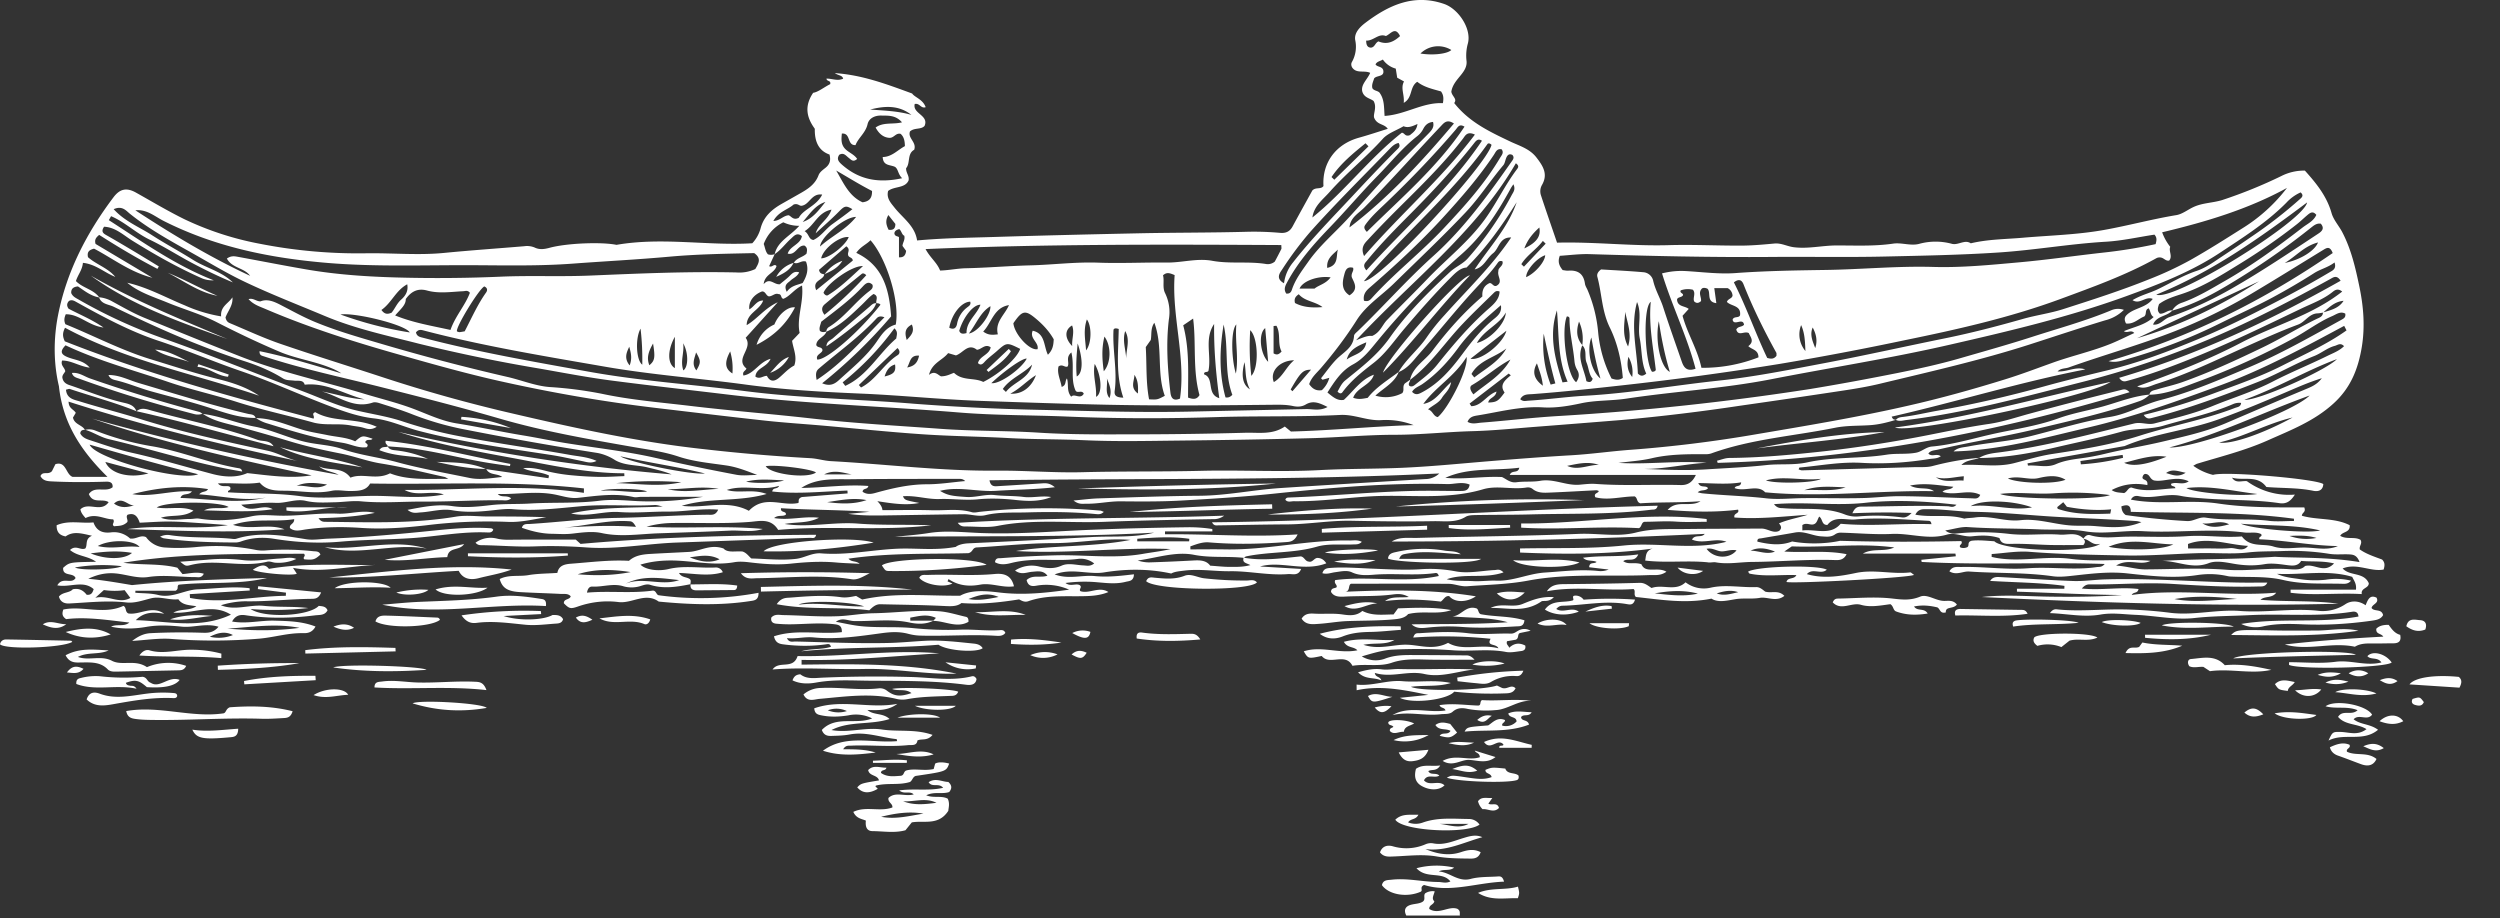 <svg viewBox="0 0 49 18" xmlns="http://www.w3.org/2000/svg" fill-rule="evenodd" clip-rule="evenodd" stroke-linejoin="round" stroke-miterlimit="1.414"><rect x="0" y="0" width="49" height="18" fill="#333333" stroke="none"/><path d="M16.155 5.376c.139-.061.273-.127.355-.264a.717.717 0 0 0-.351.267l-.004-.003zm1.023.568c-.057-.008-.092.029-.129.062-.24.206-.483.409-.719.62-.046.042-.128.058-.132.162.261-.176.496-.363.728-.554.101-.083.205-.162.249-.293l.003.003zm-1.619-.793a.57.57 0 0 0-.345.275c.139-.062.275-.131.342-.279l.003.004zm3.815 2.139c.16-.122.33-.233.44-.406l-.042-.045-.434.413.036.038m-4.28.018a.66.66 0 0 0 .368-.311c-.165.054-.254.198-.368.311m.084-.948a.622.622 0 0 0-.349.398c.357-.182.588-.416.753-.733-.14-.023-.329.144-.404.335m11.929.944c.6-.606 1.109-1.293 1.703-1.907-.197.011-1.626 1.617-1.703 1.907M9.036 8.22l.977.17a2.967 2.967 0 0 0-.969-.22l-.008.05zm-4.58-1.575c-.907-.381-1.819-.752-2.675-1.242.811.589 1.746.91 2.675 1.242m32.483 1.823c-.848.016-1.68.161-2.509.321.836-.111 1.679-.167 2.509-.321m.203-.089c.297.134 3.815-.61 4.226-.894-1.392.303-2.763.7-4.226.894m4.448-.74c-.605.15-1.209.305-1.81.469-.263.071-.522.161-.796.201-.394.057-.786.138-1.178.216-.704.139-1.415.251-2.127.328-.592.064-1.188.118-1.786.123-.08.001-.159.035-.239.054l.012.042c2.749-.076 5.424-.591 8.074-1.385-.064-.066-.108-.058-.15-.048M4.483 7.341l-.595-.203-.018.054c.218.008.383.175.599.192l.014-.043zm-1.442-.488c.203.137.447.161.671.243-.216-.103-.424-.23-.671-.243m6.486 2.342c-.309-.137-.641-.13-.97-.142.32.074.643.134.973.139l-.003.003zm-1.924-.444c-.048.024-.115-.013-.167.072.312.127.641.109.954.173a2.108 2.108 0 0 0-.617-.167c-.068-.009-.139-.007-.175-.081l.005.003zm-.499.409c-.527-.178-1.082-.246-1.616-.395.512.241 1.068.302 1.616.395m.494-.412c.124.01.249.017.373.03.54.059 1.064.208 1.599.294.142.023.284.043.426.063l.007-.042c-.814-.155-1.618-.368-2.443-.454-.019.065.038.075.043.112l-.005-.003zM3.97 8.112c-.021-.013-.04-.032-.063-.038a29.618 29.618 0 0 1-2.144-.657c-.112-.039-.215-.122-.353-.107.023.083.092.093.145.113.739.269 1.49.497 2.252.693a.273.273 0 0 0 .165-.007l-.002.003zM2.676 8.06c.902.202 1.79.458 2.685.686-.077-.125-.209-.088-.315-.126-.68-.246-1.391-.382-2.086-.576-.095-.027-.195-.062-.286.018l.002-.002zm2.338.132a.778.778 0 0 0 .235.11c.483.149.966.297 1.466.377.163.026.317.112.474.086.057-.07-.046-.075-.027-.109.038-.062.104-.009.14-.057-.201-.067-.201-.067-.34.051-.171-.079-.367-.084-.555-.124-.164-.034-.328-.057-.492-.107-.296-.091-.585-.222-.904-.224l.003-.003zm-.003.003c-.023-.079-.096-.07-.153-.084-.722-.171-1.429-.394-2.141-.604-.192-.057-.375-.158-.591-.157.035.088.113.094.173.11.225.056.438.147.659.209.389.108.78.204 1.165.329.286.092.579.197.891.194l-.003.003zm-3.342.229c.16.047.297.144.465.184.503.118 1 .261 1.501.391.365.095.733.182 1.112.243-.01-.053-.042-.061-.07-.065-.583-.098-1.13-.337-1.715-.433a5.43 5.43 0 0 1-1.096-.306.315.315 0 0 0-.201-.011l.004-.003zm2.593-2.626c-.33-.14-.642-.319-.975-.452.319.163.611.384.975.452m24.979 8.233c-.102-.025-.191-.006-.287.08.158.102.203-.041.287-.08m-7.942-1.237c-.101-.048-.194-.061-.296.034.177.096.217.09.296-.034m26.035 1.022c.066.019.138.032.173-.055-.078-.105-.078-.105-.22-.062-.032.058-.009.101.047.117m-45.697-.707c-.122-.057-.218-.073-.325.071.136.013.235.034.325-.071m9.65-1.004c.088.124.185.105.324.042-.121-.085-.211-.106-.324-.042m34.292 1.274c.18.048.316.035.451-.019-.137-.03-.277-.072-.451.019m.302-.182c-.183-.027-.319-.027-.454.031.139.039.28.068.454-.031m-18.608.645a.791.791 0 0 0-.328.025c.11.13.188.12.328-.025m4.32-1.912l-.006-.05c-.18-.036-.348.031-.514.107l.52-.057m15.398 1.419c-.124-.086-.235-.061-.347-.018.105.062.21.118.347.018m-18.527 1.724c.178.025.304.095.49.033-.169-.148-.304-.105-.49-.033m17.954-1.876a.344.344 0 0 0-.384 0c.128.071.256.085.384 0m-39.479-.892c-.128-.091-.264-.079-.403-.023.131.058.265.093.403.023m21.453 2.262c.169.038.337.07.5-.012-.168 0-.335-.035-.5.012m-7.02-2.182a.436.436 0 0 0-.356.023c.24.132.327.124.356-.023m25.35 2.278c-.146-.117-.274-.091-.402-.036.122.049.239.131.402.036m-2.361-.662c-.137-.141-.234-.149-.371-.035.117.107.235.088.371.035m-25.236-.9l.007-.058-.601-.062a.758.758 0 0 0 .594.12m14.256-1.912l-.5-.064c.112.141.362.166.5.064m-6.569 2.453c.083.142.083.142.481.015-.158.002-.315-.107-.481-.015m-6.618-.801a.616.616 0 0 0 .534-.015.704.704 0 0 0-.534.015m-2.418 2.062c-.223-.028-.444 0-.666.007v.042h.663l.003-.049M.839 12.237c.154.071.307.115.46-.003-.155.006-.309-.096-.46.003m44.658 1.277c-.176-.028-.339.013-.514.015.157.155.384.148.514-.015M8.396 11.561a1.983 1.983 0 0 0-.628.053c.17.073.531.042.628-.053m20.463 1.466c.227.036.43.028.631-.021-.17-.071-.506-.055-.631.021m16.118.341c-.145-.029-.273-.071-.388.041.073.11.073.11.252.133.008-.082.094-.1.136-.174M3.334 12.139c.282.037.556-.047.835-.067-.282-.025-.562-.027-.835.067m26.802.083c.196.093.386-.008.569.029-.094-.132-.391-.14-.569-.029m16.968 1.914c-.102-.144-.304-.151-.465 0 .174.064.315.077.465 0m-20.142-3.159c-.271-.006-.543-.03-.813.032.272.041.544.072.813-.032m2.923.635c-.19-.008-.36-.039-.547.019.181.163.377.157.547-.019m-3.533.267c.228.138.429-.051.645-.051-.223-.056-.434-.003-.645.051m2.617 3.825a.323.323 0 0 0 .089.156c.104-.014.219.082.322-.024-.034-.122-.146-.042-.208-.085l.077-.11c-.122.005-.213-.03-.28.063m-11.401-.926c.243.043.486.081.731.008-.242-.119-.487-.01-.731-.008m29.864-2.623c-.1-.006-.23-.052-.268.12.115.082.23.12.372.064.041-.12-.008-.179-.104-.184m-28.699 1.679h-.8c.214.102.702.105.8 0m9.401.376c.07.116.205.061.296.115-.05.091-.163.016-.212.097.187.049.22.043.341-.063l-.135-.17c-.1-.026-.194-.051-.29.021m-9.709-.144c-.132-.095-.625-.082-.834 0h.834zm-12.81-4.059c.404.069.798-.094 1.2-.063H5.613l.002.063m40.156 3.56c.268.017.512.102.807.025-.194-.097-.676-.11-.807-.025m-3.814-1.359c-.173-.062-.652-.077-.762-.015.222.086.671.09.762.015m-13.956 2.198c-.231.006-.465-.01-.687.1a.935.935 0 0 0 .687-.1m-21.176-.788c-.081-.147-.453-.139-.679.006.245.084.454.001.679-.006m20.184-2.828c-.13-.045-.916-.018-1.04.042.383.051.712.017 1.04-.042m-6.905 1.262c-.326-.129-.662-.043-.992-.054.326.102.66.046.992.054m11.826.163h-.776c.131.105.598.138.77.058l.006-.058m-4.72 1.945c0 .067.081.043.1.088-.028.022-.079.021-.068.08.081.083.173.008.274.015.013-.11.122-.114.201-.163-.156-.08-.487-.088-.507-.02m.485.758c.126-.017.238-.052.302-.222l-.582.051c.074.151.163.187.28.171m.581-.004c.201.124.356-.029.521-.02.165.01.347.08.515-.056l-.406-.126c.022.055.094.038.099.129-.221.078-.477-.067-.729.073m17.125-.901c-.263-.034-.514-.083-.818-.032.169.131.74.143.818.032M13.536 11.45c-.014.094.04.121.121.121l.729-.006c.031 0 .06-.015.063-.088-.303-.045-.61-.022-.917-.023l.004-.004zm14.86-1.101c.403.059.802.013 1.203-.007l-.002-.052h-1.203l.002.059M6.56 11.529c.385-.003.734-.031 1.097-.009-.136-.142-.894-.144-1.097.009m13.254 1.092c.329.024.659.024.99-.027-.329-.05-.657-.09-.988-.058l-.002.085zm10.4-.835c.046-.021.143.023.242-.082-.245-.018-.423.056-.617.135-.189.077-.421-.028-.623.077.326-.008.666.102.998-.13m-18.465.334c.28.158.596-.009.88.112.045.019.096-.016.116-.092-.337-.118-.666-.056-.996-.02m27.741.049c-.041.019-.052.049-.032.112.422-.064.855-.03 1.283-.074-.138-.066-1.154-.083-1.251-.038M29.466 14.59c.006.049-.091-.003-.08.067h.634l.002-.058c-.301-.065-.595-.212-.935-.056.128.185.264-.084.379.047m12.576-2.149l.002.06c.434.042.866.045 1.292-.06h-1.294zm.33-.183c.482.094.947.019 1.41.025-.152-.093-1.277-.103-1.41-.025m-40.202.177c-.285-.162-.583-.123-.882-.048.289.135.584.14.882.048m2.332 2.016c.082-.007.164-.009.167-.168-.304.02-.601.065-.899.018.081.177.21.197.732.15m1.68-1.205c-.469-.003-.937.011-1.399.102l.006.065 1.399-.081-.006-.086m2.355-1.693c.172.157.806.129 1.019-.034-.328.021-.662-.077-1.019.034m19.216 3.516c-.038.145-.02.265.118.34.161.088.341.082.441-.016-.113-.11-.295.025-.402-.098.069-.138.209-.031.301-.094-.068-.065-.171.002-.216-.087.068-.042.159.012.234-.111-.18.025-.336-.032-.476.066m14.238-2.476a4.217 4.217 0 0 0-.063.086c-.09.043-.195-.042-.268.121.394.01.757.006 1.112-.144-.26-.022-.522-.009-.781-.063M29.75 17.605c.033-.099.033-.099.002-.227-.251.075-.522.013-.782.123.25.161.521.096.78.104M4.271 13.129c.536-.014 1.07-.038 1.602-.132a20.95 20.95 0 0 0-1.605.05l.003.082m19.067-.707c-.316.008-.633.02-.948-.023-.069-.01-.125.005-.11.116.403.06.807.057 1.246.018-.064-.106-.126-.112-.188-.111m16.277-.468l-1.17-.018c-.019 0-.038-.002-.056.002-.058.01-.088.041-.064.126.465-.012.936.038 1.416-.034-.037-.078-.084-.076-.126-.076m-8.657-.93c-.442-.111-.853-.009-1.301-.045.164.154 1.057.178 1.301.045M7.54 10.972c.412.04.817-.043 1.227-.052.025-.207.236-.117.329-.256l-1.556.308m-3.804.103c.496-.125 1.006.058 1.503-.066.045-.012.098.012.147.019a.836.836 0 0 0 .421-.072c-.102-.043-.205-.016-.306-.01-.254.013-.517.064-.758.03a3.205 3.205 0 0 0-.699-.004l-.513.038c.102.08.105.091.205.065m42.085 3.734c.152.053.3.112.45.167.097.036.235.06.308-.1-.175-.145-.403-.056-.578-.142-.025-.067.082-.065.049-.137-.133-.056-.255-.01-.384.049.022.094.091.14.155.163m2.384-1.331c.053-.099.048-.16-.013-.211-.455-.045-.86.006-.966.147l.979.064m-19.636-.126c.115.012.23.027.346.037.103.008.208.036.307-.022a.836.836 0 0 1 .461-.118c.054.002.125.024.175-.103a8.313 8.313 0 0 0-1.297.135l.008.071m-20.818-.653c-.591-.019-1.181-.031-1.768.044l.002.067 1.769-.043-.003-.068m18.158-2.259l2.063-.058-.001-.078c-.688.034-1.377.002-2.064.063l.002.073m-17.55 2.689c-.088-.073-1.66-.121-1.827-.047.595.087 1.194.089 1.827.047m16.484-3.045c.687.005 1.372-.021 2.052-.115-.688-.022-1.371.038-2.052.115M4.339 12.811a2.26 2.26 0 0 0-.598-.076c-.27-.002-.539.093-.813.011-.059-.018-.134.01-.196.102.549.035 1.078.005 1.606.051l.001-.088m4.027-2.058c-.664-.203-1.334.041-2.001-.028.664.188 1.334-.092 2.001.028m20.423 4.49c-.336-.05-.335-.052-.431 0 .215.078 1.171.112 1.371.047.032-.011.046-.04.033-.09-.072-.065-.218-.018-.258-.136-.262-.026-.262-.026-.389.025-.006.084.104.058.121.142-.152.056-.301.033-.447.012m-1.336-2.967c-.533-.011-1.063.007-1.586.146.143.11.3.112.452.051.173-.068.349-.084.532-.087.202-.003.404-.027.606-.041l-.004-.069m-16.325-1.431H9.171l.001.057c.653.033 1.306.039 1.959-.013l-.003-.044zm-9.711 1.736c-.008-.008-.017-.023-.026-.023-.423-.009-.846-.018-1.27-.025-.061 0-.107.03-.121.095.106.108 1.224.071 1.417-.047m6.67 1.205c.493.15.969.172 1.453.089-.094-.096-1.335-.164-1.453-.089m32.475-1.229c.18-.052.367.025.547-.061-.142-.107-1.175-.098-1.239 0-.027.056-.015.105.063.163a.716.716 0 0 1 .47.024l.159-.126m-11.393 1.661c-.413.032-.413.032-.463.122.42-.043.853.023 1.263-.138-.028-.109-.148-.057-.156-.147.047-.068.151.003.207-.095-.167-.005-.314-.041-.458.024.025.098.156.051.163.156a.281.281 0 0 1-.281.082c-.014-.057.055-.053.054-.109-.152-.064-.238.047-.329.105M8.623 12.149c-.009-.026-.027-.043-.054-.044-.334-.014-.669-.031-1.003-.039-.084-.002-.178.004-.207.114.24.143 1.074.121 1.264-.031m18.323 1.04c.33.103.645-.053.975.022.325.073.648-.055.975-.089-.49-.025-.978.005-1.466-.009-.115-.004-.231.023-.351.006-.145-.019-.287.008-.461.058.145.151.309.091.457.16-.029-.088-.112-.05-.129-.148m3.557-1.253c.039-.046.079-.064.124-.064.417-.008.832-.105 1.251-.033.062.01.135.032.168-.087a7.05 7.05 0 0 0-1.007.002.192.192 0 0 0-.189-.077c-.046.02.012.075-.024.091-.184.054-.406-.019-.546.18.18.114.432.126.664.041-.136-.103-.303.037-.441-.053m15.672.898c-.154-.109-2.223-.054-2.403.071.801-.037 1.602-.05 2.403-.071m-17.849-2.04a2.43 2.43 0 0 0-.946.022c-.077.018-.163.026-.175.131.14.086 1.677.126 1.824.007h-1.605c.03-.08.073-.088.115-.096.365-.07.729-.017 1.093.006-.094-.069-.204-.054-.306-.07M2.215 13.803c.393-.07.784-.14 1.186-.12.031.001.062-.004.072-.041-.002-.054-.042-.056-.079-.059a2.456 2.456 0 0 0-.521.013c-.304.039-.61.116-.919 0-.084-.031-.203-.05-.256.113.157.151.347.124.517.094m12.627-2.47c.617-.007 1.234-.075 1.849.02.119.019.215-.048.357-.118a40.942 40.942 0 0 0-2.527 0c.099.134.221.099.321.098m30.56 1.026c-.287 0-.575.004-.862-.003-.683-.015-.707-.015-.81.09.842.006 1.671.037 2.496-.083-.275-.068-.55-.005-.824-.004m-.884.77c-.301-.066-.602-.122-.912-.091-.192-.21-.435-.14-.664-.121-.061.005-.076.074-.032.14.085.042.179.006.277.014l.128.084c.407-.056.806.063 1.203-.026m.347-.097c.214.097 1.894.058 2.012-.047-.119-.174-.374-.241-.476-.124.069.078.2.01.275.123-.309.077-.601-.053-.899-.013-.299.039-.607.008-.911.008l-.001.053m-35.562.33c-.373-.017-.745.025-1.119.015-.23-.006-.459-.052-.689-.02-.07.01-.156-.002-.155.117.725.044 1.446-.032 2.194.052-.057-.161-.143-.16-.231-.164M5.271 11.15c-.068-.09-.153-.092-.315.017.088.063.787.127.861.077l-.074-.114c.564.106 1.083-.033 1.609-.057-.689.009-1.381-.045-2.081.077m19.665-1.179l-.003-.087c-.931.022-1.862.048-2.789.151.931-.01 1.861-.05 2.792-.064m-10.021 1.624c.988-.025 1.975-.035 2.963-.039-.988-.112-1.977-.075-2.965-.052l.002.091m13.869 4.552c-.19.103-.383.019-.576 0h.576zm.009-.095c-.303-.002-.61-.036-.906.07a.408.408 0 0 1-.288-.003c.049-.08.151-.045.202-.151-.17.007-.324-.026-.453.098.139.223 1.398.287 1.651.096a.254.254 0 0 0-.206-.11m16.788-2.209c.206.058.421-.009.628.077-.124.115-.29-.019-.383.131.144.167.378.127.557.24-.173.134-.343.059-.506.055-.155-.003-.161-.002-.238.169.309-.16.672.037.971-.211-.159-.12-.347-.098-.479-.206.103-.113.267.037.362-.09-.109-.189-.718-.306-.912-.165m-17.914-1.606c.1.093.22.074.332.062.219-.023.436-.028.655-.011.356.028.711.009 1.067-.011.064-.004.145.009.158-.119-.277-.085-.571-.066-.853-.119-.06-.018-.041-.108-.096-.117-.201-.059-.293.151-.462.159.366.034.732.015 1.084.115-.631.043-1.258.032-1.885.041m-25.71 1.017a1.164 1.164 0 0 0-.371.034c-.053.011-.097.028-.09.118.375.142.773.005 1.18.093-.048-.072-.09-.052-.124-.059-.037-.007-.074-.011-.085-.057.202-.074.264-.041.412.085.332.022.554-.022.642-.142-.211-.087-.39.174-.566.057-.077-.025-.065-.102-.159-.118a4.085 4.085 0 0 1-.839-.011m26.282.745c.08-.009.171.006.234-.05.093-.082.196-.077.3-.053a2 2 0 0 0 .54.022c.24-.011.444-.197.702-.182-.33-.041-.656.007-.968-.014-.052.032-.008.105-.076.107-.25-.008-.501-.049-.757-.008.024.065.099.039.118.104-.347.055-.706-.101-1.04.091.316-.076.632.02.947-.017m2.807-4.197a27.347 27.347 0 0 0-3.687.125c1.228-.028 2.458-.076 3.687-.125m-13.923.834c-.39-.136-1.981-.029-2.156.17.737.015 1.424-.052 2.156-.17m.639 4.466c-.058.023-.035.094-.108.104-.122.007-.264.031-.387-.057.003-.074.092-.032.107-.103-.127.005-.256-.062-.358.048.025.124.184.089.212.202-.351.059-.351.059-.426.136.099.117.228.128.395.033.015-.032-.056-.03-.03-.067.221-.058.451-.003.668-.071.049-.029.053-.101.114-.119.597-.088.597-.088.655-.242-.114-.031-.22-.032-.275.001l-.029.106c-.192.043-.376-.018-.538.029m-8.419-2.894c.325-.042.644.007.965.038.197.018.398-.011.597-.024.053-.003.113-.014.131-.086-.047-.086-.129-.082-.206-.082-.188.105-.657.119-.959.02l.736-.038-.006-.059a8.334 8.334 0 0 0-1.555.084c.1.142.197.16.297.147M21.12 9.574c1.299.029 2.598.04 3.89-.097-1.299.017-2.594.052-3.89.097m-5.124 3.804c.348-.063.699-.039 1.045-.036.632.004 1.266-.003 1.895.079.091.012.189.002.204-.113-.026-.049-.059-.06-.089-.053-.402.1-.806.023-1.209.014a24.72 24.72 0 0 0-1.722.013c-.158.008-.309.033-.434-.066-.075.007-.121.031-.153.119.15.073.315.07.463.043m28.786-.746c.455.13.913-.054 1.374.044.101-.063.218-.066.338-.064.137.002.274-.003.411-.003.109.001.165-.04.139-.166-.108-.028-.168-.115-.226-.196-.099-.001-.182.015-.242.075-.013.114.093.087.137.156-.647.034-1.29.081-1.931.154m-26.191-1.283c.194.133.405.15.621.11.218-.04.434.067.662.033-.055-.234-.218-.257-.384-.241-.436.04-.873.002-1.309.018-.06.002-.128-.018-.163.056.104.133.479.2.65.112l-.096-.042.019-.046m8.72 5.438c.285-.01.568-.05.856.001.201.035.41.038.615.04.083.001.192.013.239-.125-.134-.07-.256-.044-.389 0-.235.077-.466.035-.694-.061.403.052.75-.132 1.116-.233-.126-.056-.242-.022-.359.013-.199.058-.391.152-.609.107a.263.263 0 0 0-.146.019.94.94 0 0 1-.638.04c-.103-.03-.211-.009-.254.119.075.096.171.083.263.08m-2.675-5.372c-.054-.063-.128-.039-.192-.037a6.93 6.93 0 0 1-.84-.043c-.13-.014-.262-.098-.385-.05-.197.077-.39.056-.588.038-.061-.006-.127-.024-.166.068.18.184 2.017.202 2.171.024m-7.351-.332c.068.1.067.108.147.109.639.006 1.274-.036 1.905-.121-.243-.169-1.886-.138-2.052.012m-10.829.235c.846.011 1.686-.084 2.535-.13.086.173.249.181.391.144.214-.055.434-.089.646-.169-1.2-.127-2.385.035-3.572.155M1.61 12.984c.183-.001.362-.011.504.138.039.04.103.043.16.042l1.213-.025c.059-.001.123-.001.162-.088a1.084 1.084 0 0 0-.769.025c-.232-.158-.487-.021-.685-.124-.217-.114-.454.004-.668-.076.193-.103.412-.038.603-.128-.281-.014-.564-.055-.844.095.081.164.211.142.324.141m25.791-1.06l-.087.119c-.208.001-.415.033-.612-.069-.119.105-.26.089-.392.069-.18-.026-.361-.006-.541-.015-.09-.005-.19-.01-.257.097.082.128.213.111.332.103.192-.012.382-.049.574-.055.294-.01.587-.006.88-.032.122-.01.235-.025.301-.105.294-.072.577.017.845-.078-.345-.062-.691-.047-1.043-.034m10.685-.147c-.157-.011-.317-.137-.448-.084-.193.08-.356.061-.553.038-.349-.04-.708-.004-1.062.001-.038.001-.075.009-.101.075.164.171.369-.006.551.047.185.055.393.012.578-.012.065.039.051.117.111.142.199.074.399.077.621.041-.072-.118-.199-.035-.268-.138.168-.034.314-.016.455.017.059.027.05.131.168.099-.008-.125.144-.058.217-.154-.08-.101-.184-.066-.269-.072m-19.314-1.53c.049.068.1.072.148.072.212-.001.431.028.635-.012.692-.137 1.392-.052 2.086-.079.708-.027 1.42-.041 2.13-.053a.334.334 0 0 0 .222-.068c-1.735.062-3.471.031-5.221.14m14.678-.074c-1.217-.148-2.422.099-3.635.087v.082c.768.047 1.539-.033 2.308.01.06-.026.044-.118.114-.125.206 0 .411-.018.618-.003.198.014.398.003.597.003l-.002-.054zm-6.013 3.504c.247.127.941.036 1.065-.12a6.8 6.8 0 0 0 .969.034c.092-.003.185.002.234-.101-.088-.085-.158.029-.264-.006l-.101-.048c-.28.098-1.495.122-1.686.025.269-.035.526.005.783-.074-.322-.07-.638-.008-.952-.036-.297-.026-.589.101-.896.067l.001.111c.48-.104.941-.003 1.405.091l-.558.057m-9.951-.173c.12.048.261-.012.379.081-.226.074-.333.064-.479-.046a.219.219 0 0 0-.157-.048c-.38.045-.758-.026-1.137-.007a.536.536 0 0 0-.344.127c.075.158.209.096.313.087.505-.044 1.009-.122 1.515.002a.505.505 0 0 0 .205.004c.277-.052.557-.052.837-.064.06-.002.127.005.163-.082-.087-.057-1.147-.099-1.295-.054m19.952-2.285c-.353.041-.705-.064-1.062.011-.311.065-.632.118-.962.023.115-.129.277.017.391-.087-.186-.101-1.374-.069-1.543.039.011.014.02.037.034.039.299.061.602.017.913.028-.043.091-.171.036-.194.134.075.039 2.383-.078 2.501-.138-.039-.026-.06-.051-.078-.049m-9.01 6.057c-.09.044-.163.011-.236.011-.305-.001-.607-.08-.914-.045-.075.009-.17-.002-.192.107.134.188.489.248.759.129.053-.029-.029-.088.067-.133.509.159 1.026-.044 1.567-.065-.027-.102-.072-.105-.116-.102-.181.013-.368.003-.539.049-.247.065-.407-.132-.624-.146.1-.056.209 0 .301-.076a1.555 1.555 0 0 0-.738.012c.199.22.5.052.665.259M10.7 11.879c.014-.113-.034-.131-.085-.139-.289-.045-.581-.087-.872-.047-.517.073-1.037.082-1.557.105-.232.011-.463.036-.694.054 1.076.228 2.142-.038 3.208.027m-7.489-1.328c.464.069.931.079 1.399.082a.339.339 0 0 0 .11-.019c.211-.076.431-.089.647-.054.433.069.864.096 1.303.057.466-.041.935-.04 1.401-.07.485-.032.965-.129 1.454-.112.051.001.115.016.143-.052-.016-.027-.04-.029-.065-.03-.475-.031-.947.033-1.417.078-.584.057-1.168.106-1.754.127-.144.005-.29.033-.43.011-.457-.073-.911-.153-1.369-.01-.034.011-.074.003-.111-.001-.392-.036-.787-.009-1.177-.067a.316.316 0 0 0-.208.029c.041.018.057.028.074.031m-.737 3.386c.023.124.1.142.171.153.093.014.187.018.28.02.736.014 1.471-.045 2.207-.022.137.004.274-.005.411-.013.072-.004.153-.001.192-.135-.421-.107-.841-.105-1.231-.077-.083.033-.068.108-.125.119-.633.092-1.262-.159-1.905-.045m14.47-.825c.604-.014 1.201.113 1.805.091-1.003-.205-2.021-.188-3.038-.176v-.093c.904.02 1.801-.075 2.701-.128-.929-.082-1.852.072-2.779.053-.09.275-.361.079-.491.263.603-.047 1.203.004 1.802-.01m-7.491-2.426c.348.005.695.037 1.045.023.331-.012.662-.003.996.021.595.044 1.188-.076 1.785-.096l2.598-.092c.042-.001.101.026.119-.06-1.548.01-3.091.043-4.617.179-.052-.047-.088-.08-.094-.084-.421 0-.805-.002-1.19.001-.124.001-.244.009-.37-.025a.503.503 0 0 0-.405.084c.047.053.089.048.133.049m24.616.921c-.139.03-.276.08-.421.024.138-.045.278-.074.421-.024m-.791.028c-.281.063-.563.025-.845-.005.282-.05.564-.071.845.005m-1.137-.211c-.499.014-.998.021-1.497.025-.128.002-.243.017-.325.14.568-.108 1.137-.002 1.699-.044.048.04-.007.107.046.156.482.05.963.137 1.481.032.128.083.301.039.463.012.162-.028.325.001.485-.027.151-.026.32.088.481-.039-.119-.121-.247-.047-.375-.083-.045-.031-.101-.092-.181-.089-.293.011-.587-.053-.878.009a.59.59 0 0 1-.503-.103c-.196.187-.444.032-.667.112-.079-.053-.136-.103-.229-.101m-8.263-1.127c.449-.006.898-.017 1.348-.019.424-.002.844-.08 1.27-.071.536.011 1.073.017 1.609.008.207-.003.424.035.621-.085.054-.033.133-.033.201-.035.349-.006.698-.003 1.047-.012.798-.022 1.598.006 2.393-.093.045-.005.103.01.123-.078-2.917.073-5.821.295-8.734.325.035.071.08.061.122.06m-6.177 5.408c.219.014.439-.078.654.03-.22.028-.439.055-.654-.03m.399.242c-.274.043-.545.117-.83.062.271-.067.546-.111.83-.062m.505-.424c.06-.075.05-.134-.018-.197-.121-.001-.251-.087-.386.005.068.111.198.006.285.11-.284.066-.564.01-.862.051.102.085.205.001.285.078-.172.049-.36-.061-.495.07-.015.091.086.106.077.186-.241.092-.52-.033-.766.087.058.13.161.134.246.171-.012.104.008.205.129.206.216.002.435.042.647-.017l.124-.154c.238-.043.523.071.716-.227.002-.052.035-.142-.012-.238-.126-.066-.272-.006-.421-.066.16-.08.318-.016.451-.065m-2.006-1.586a.548.548 0 0 1-.374-.015.473.473 0 0 1 .374.015m.564.813c-.203-.065-.413-.064-.637-.064.049-.083.105-.069.151-.071.373-.018.746.028 1.119-.01.075-.008.171.021.186-.092.085-.041.192.016.296-.109-.338-.119-.671-.058-.988-.105-.333-.05-.66.072-.993.01.35-.182.753-.095 1.139-.216-.135-.127-.312-.068-.435-.178.207.008.41.015.588-.12-.537.104-1.093-.101-1.63.088.01.117.08.125.147.139.175.035.348.027.522-.001a.702.702 0 0 1 .466.06c-.322.13-.711-.061-.986.226.039.108.114.12.19.117.118-.004.239-.006.354-.028.318-.061.615.059.922.091.003 0 .005.021.009.039-.487.045-1.006-.141-1.453.188.344.113.688.078 1.033.036m24.009-2.705c.23-.04.458-.003.685.006.386.016.778.105 1.156.062.36-.04.719-.038 1.078-.056.67-.033 1.345.039 2.014-.067.052-.008.115.002.121.094-.761.14-1.538.018-2.299.145a.65.65 0 0 0 .447.044c.246-.052.5-.047.739-.037.459.021.91-.005 1.362-.069.092-.013.185-.024.234-.111-.032-.132-.173-.061-.226-.139.012-.08.156-.091.097-.203-.132-.063-.169.04-.214.149-.133-.093-.285-.095-.396-.021a.797.797 0 0 1-.549.128c-.506-.052-1.01.043-1.516.005-.454-.034-.903.091-1.36.037a8.172 8.172 0 0 0-1.026-.068c-.393.001-.786.04-1.179.002-.044-.005-.099-.02-.161.071.35.014.67.086.993.028m-13.612.591c-.264-.003-.528.103-.838.002.232-.045.432.009.609-.095-.324.018-.653-.055-.991.037.07.127.193.087.265.166-.358.074-.704-.093-1.051.02.086.147.086.147.352.091.154.196.461-.078.602.193.26-.044.526.024.77-.06.259-.089.516-.063.777-.06.268.004.537.001.846.001-.084-.096-.144-.085-.197-.085-.325-.004-.65-.006-.975-.007-.199-.001-.394-.003-.589.073a.522.522 0 0 1-.449-.047c.204-.059.41-.124.619-.133a9.744 9.744 0 0 1 1.159.013c.349.028.699-.034 1.046.033.095.018.199-.005.297-.017.049-.006.1-.026.083-.108-.106-.054-.209-.056-.316.044-.008-.047-.065-.061-.041-.129l.171-.03c.072-.031.023-.112.087-.132l.204-.042a.23.23 0 0 0-.235-.007c-.049.025-.089.064-.151.062-.281-.009-.563.027-.843-.008-.319-.04-.637-.02-.955 0-.037.002-.088-.013-.116.085a8.63 8.63 0 0 1 1.516.024c-.087.154.109.086.153.187-.351-.093-.697.063-.987-.107-.292.154-.561.039-.822.036m16.285-.896c-.423.016-.825.077-1.226.002.402-.07.803-.051 1.226-.002m.459.016c.088-.079.226-.025.31-.139-.951.077-1.887-.083-2.833.044.038-.067.116-.021.134-.116-.362-.045-.728.03-1.111-.01.058-.067.104-.082.156-.081.541.008 1.083-.043 1.625-.009.56.035 1.12.067 1.681.05.061-.002.134.012.174-.076-.207 0-.399.003-.591-.001-.86-.018-1.718-.086-2.579-.062-.212.006-.423.039-.634.032-.473-.017-.946-.051-1.419-.076-.075-.004-.155-.013-.21.074.488.031.975.031 1.456.097l-.002.056h-.929v.058c.686.022 1.372.059 2.061.066-.461.033-.922.038-1.383.032-.456-.005-.912-.045-1.367.007 2.329.114 4.658.189 6.989.131-.507-.07-1.019-.033-1.528-.077m-26.462.41l-.001-.06c.162-.028.324-.078.503.005l-.054.059c.231-.001.465.149.692.018.003-.066-.017-.091-.05-.098-.175-.039-.35-.097-.528-.109-.43-.029-.858.032-1.288.039-.225.004-.443.046-.664.057-.366.017-.735-.015-1.103-.021-.077-.002-.163-.026-.231.048-.016.082.03.115.1.121.088.008.175.012.262.012.293-.002.586-.036.88-.001.088.01.144.033.14.154-.437.05-.894-.062-1.33.082.029.134.111.149.192.159.273.035.548.037.821-.001.048-.007.085-.02.103.048-.19.059-.393.03-.583.088.904-.093 1.811-.053 2.691-.129.175.121.75.159.867.068-.041-.064-.105-.083-.174-.09-.323-.032-.643-.073-.971-.054-.241.013-.483.038-.723.042-.599.013-1.198-.015-1.798-.029-.055-.002-.127.029-.171-.066.183.018.348-.032.527-.014.446.044.894-.024 1.334-.084.18-.024.338-.032.508.011.078.021.16.035.24.037.491.015.982-.026 1.473.003.071.004.148.012.199-.056-.025-.062-.074-.056-.115-.053-.255.017-.51-.02-.767-.01-.31.012-.624 0-.933-.031-.357-.035-.715.001-1.071-.044-.146-.019-.291-.053-.436-.08.128-.093.239-.017.356-.014.36.008.722-.048 1.082.028.158.033.32.041.474-.035h-.453zm11.456-.993c-.261.014-.533.075-.781.023a2.643 2.643 0 0 0-.702-.037c-.312.017-.622-.002-.931-.014-.267-.01-.533-.034-.8-.014-.062.005-.138.006-.165.104.092.026.169-.009.246-.019.112-.014.232-.046.333.002.14.065.28.058.422.047.398-.033.799.021 1.198-.031.023-.003.062-.016.082.056-.679.144-1.368-.007-2.03.08-.03.071.046.089.027.14-.033.027-.106.005-.109.091.055.095.158.098.256.093.312-.017.625-.001.936-.04.095-.012.201-.029.332.047-.183.02-.336-.021-.465.08.37-.047.738-.031 1.094.01.062-.047.086-.118.164-.107.098.122.329.134.522.004-.851-.138-1.708-.127-2.578-.089.125.003.067-.131.131-.158.644 0 1.279-.003 1.915.002.123.001.236.058.367.047.397-.03.795-.036 1.188-.11.784-.148 1.579-.075 2.369-.108.107-.005.222.021.343-.066-.173-.106-.411.045-.49-.147-.136-.048-.253.016-.356-.06.086-.07.223.035.294-.133-.376.055-.732.017-1.083.066.08.08.18.041.266.081-.042.047-.141-.008-.145.105l.382.045a.413.413 0 0 1-.206.028c-.35-.036-.696.008-1.045.031-.325.021-.623.172-.951.159-.149-.006-.302.017-.448.009-.173-.009-.351.006-.524-.037.353-.125.735-.003 1.113-.134-.075-.075-.123-.049-.171-.046M4.565 12.447a.746.746 0 0 1-.453.033c.145-.072.293-.117.453-.033m-2.178-1.35c-.117.071-.81.09-.918.025.295-.049.592-.062.918-.025m-.47-.395c.235-.134.712-.124.818.019-.273-.034-.535.051-.818-.019m.67.135c-.144.13-.505.136-.811.009.266-.033.53-.059.811-.009m-.145.73l.113.152c-.223.128-.427-.064-.687-.002l.168-.152c.142.02.271.021.406.002m3.428.739c-.469.064-.94.055-1.412.015.47-.028.939-.109 1.412-.015m-3.987-1.295c-.52.009-.52.009-.645.118-.014.177.2.087.243.201-.084.131-.254-.037-.358.143.248.047.507-.107.713.074-.02.059-.038.12-.137.111-.059-.076-.14-.137-.273-.108-.062.074-.198.051-.271.143.03.113.116.14.205.135.372-.019.742-.063 1.116-.02.169.019.327-.043.489-.082.173-.042.345.04.531.02.078.116.213.113.353.136-.14.095-.298.042-.452.126.39.028.76-.193 1.129.04-.611.286-1.229.127-1.864.107.172-.174.363-.156.556-.126-.245-.17-.484.032-.704-.006-.068-.035-.03-.114-.095-.148-.386.179-.797-.008-1.178.072-.032.089-.017.138.055.188.405-.049.82.02 1.24.067-.11.09-.246.021-.359.081.233.052.474.042.696.003.24-.041.465-.026.699-.003.225.021.456-.074.711.001-.105.125-.212.12-.317.118a12.174 12.174 0 0 0-1.011.008c-.131.007-.234.053-.365.152.276-.016.516-.056.753-.04a10.84 10.84 0 0 0 1.747-.005c.282-.026.556-.112.844-.107.071.001.179.003.25-.13-.266-.103-.531-.107-.798-.115-.275-.009-.549.068-.837.017.068-.124.163-.139.266-.123.454.069.907.058 1.36.002.09-.011.191.004.245-.099-.035-.082-.107-.078-.172-.087-.188.2-1.056.249-1.337.062.393.031.763.021 1.133-.019-.29-.037-.584-.013-.871-.043-.282-.03-.565.101-.843-.012a1.69 1.69 0 0 1 .472-.078c.437.008.871-.044 1.308-.048.065-.001.136-.004.184-.126l-1.233-.121a.943.943 0 0 1-.008.056l.552.07-.003.062c-.626.006-1.249.164-1.878.041l-.005-.074 1.176-.071-.003-.045c-.339-.041-.678.009-1.017.022-.261.01-.498.18-.777.11-.144-.036-.298-.03-.446-.043l.002-.04h.788c.07-.036.016-.085.062-.118.568-.061 1.157.006 1.731-.132-.862.027-1.725.046-2.648.14-.24-.04-.546-.095-.857-.124.145-.068.283-.108.446-.109.25-.001.484.113.734.074.305-.046.611.002.916.002.055 0 .122.025.169-.066-.148-.044-.281-.002-.418.007l-.101-.125c-.353-.088-.71-.047-1.059-.097 1.179-.194 2.366-.17 3.541-.177.027.033.01.048.001.063-.01.018-.01.034.007.047.173.015.204.006.314-.092-.023-.07-.086-.062-.139-.067a5.017 5.017 0 0 0-.917-.017.718.718 0 0 1-.222-.011 3.942 3.942 0 0 0-1.152-.054c-.2.019-.401.024-.598.01a.492.492 0 0 1-.389-.204c-.11-.051-.189.044-.313.027a.464.464 0 0 0-.37-.121c-.155.02-.286-.018-.348-.195-.242.025-.485-.048-.722.056-.003.137.06.197.176.219.153-.109.311-.059.517-.013-.146.062-.08.179-.131.249-.094.043-.184-.077-.3.03.149.126.35.114.511.231m17.689.69c-.219.043-.402.077-.591.04.18-.067.363-.139.591-.04m-6.053-.777c.198-.027.396-.069.585.039-.203.085-.395.038-.585-.039m-.208.446c-.344.123-.704-.069-1.048.07.343-.171.695-.108 1.048-.07m8.979-.76l.001-.05c.34-.025.679-.049 1.02.001l-.004.049H22.29zm-9.929.603c-.343.067-.69.073-1.038.043.342-.11.689-.097 1.038-.043m3.292.639c.141-.089 1.025-.065 1.285.034-.428.008-.854-.088-1.285-.034m-2.121-.398c.001-.036.018-.075-.01-.102-.063-.048-.159-.026-.214-.122.298.009.578.073.859-.014a.144.144 0 0 0-.148-.093c-.305.015-.612-.043-.914.03-.199.048-.445.019-.553-.086.27-.081.539-.092.798-.074.348.024.692.089 1.043.026.096-.017.2-.009.299.003.267.032.533.054.803.026.298-.032.597-.05.897-.023.141.013.283.016.458.025-.08-.065-.154-.026-.22-.1.812-.12 1.605-.087 2.35-.108.097-.023.071-.111.173-.113.475-.026.985-.083 1.497-.084.503 0 1.003-.105 1.508-.063-.744.145-1.501.099-2.246.218 1.011.06 2.02-.077 3.031-.039-.18.044-.363.063-.543.095-.552.096-1.106.019-1.658.027a20.96 20.96 0 0 0-1.122.057c-.044.003-.106-.013-.118.079.101.059.214.043.317.016.215-.054.432-.065.651-.063.219.003.436.011.654-.017a.42.42 0 0 1 .322.089c-.078.063-.147.041-.212.038-.143-.006-.295-.054-.427.005-.15.067-.288.053-.436.018a.605.605 0 0 0-.476.077c.121.093.229.034.334.025.106-.008.216-.033.301.076-.138.049-.289-.026-.408.086.028.122.105.127.2.109a1.11 1.11 0 0 1 .633.079c-.455.065-.909.112-1.369.056-.277-.034-.555-.054-.767.063-.661.006-1.279-.067-1.92.075l-.12-.071c-.098.019-.196.04-.297.025-.331-.047-.661-.018-.991.008-.081.006-.176-.004-.267.129.623.119 1.225.044 1.814.12.068-.067.129-.121.218-.119.406.01.811.013 1.217.033.14.006.273.021.371-.056.387.028.744-.011 1.13-.072.037.016.099.064.18.036.33-.117.674-.095 1.015-.098.189-.002.376-.007.556-.082-.181-.118-.366.038-.546-.016-.045-.035.043-.08-.018-.12-.077-.039-.179.036-.278-.042.162-.021.307-.028.457-.024.242.006.485.064.726.001.065-.016.156-.011.159-.147-.259.031-.512.06-.767.035-.252-.025-.511.07-.787-.033.215-.081.408-.058.6-.041.125.01.249.022.374.001.433-.07.866-.073 1.311.023.07-.039.163-.045.256-.057.3-.038.598.016.898.012.38-.005.757.086 1.138.056.084-.007.197.046.254-.101l-.805-.048c.405-.118.855.109 1.299-.062-.059-.087-.116-.104-.179-.106-.064.009-.094.093-.165.072-.072-.004-.088-.095-.159-.102-.372.037-.743.093-1.117.025-.036.103.056.104.131.146-.144.039-.273.035-.399.035-.125 0-.249-.015-.388-.024-.076-.104-.197-.109-.325-.102-.293.016-.585.029-.877.038a.73.73 0 0 1-.219-.037c.368-.05.741-.182 1.101-.112.331.065.655.024.98.06.015-.01.029-.026.045-.029.459-.095.933-.059 1.39-.191.222-.064.472-.032.709-.043.052-.003.108.008.168-.051-.089-.044-.163-.025-.234-.026-.824-.017-1.632.192-2.456.174-.224-.004-.447 0-.67 0l-.001-.059c.12-.042.238-.09.371-.078.498.042.995.031 1.492-.005.082-.006.173-.004.239-.152-.889.06-1.743-.011-2.599-.002v-.057h.929l-.002-.046a2.892 2.892 0 0 0-.483-.035c-.649.009-1.298.025-1.946.052-.705.03-1.408.088-2.115.061-.335-.013-.672-.053-1.01 0-.222.036-.447.051-.671.075 1.697-.022 3.392.013 5.085-.082-.405.105-.817.063-1.226.086-.803.046-1.607.086-2.41.123-.111.005-.206.031-.252.07-.402.076-.764.021-1.125.035-.505.02-1.005.133-1.512.092-.177-.015-.323.086-.489.107-.293.035-.586 0-.881-.007-.053-.045-.09-.108-.171-.136-.131-.015-.291.033-.373-.059-.265-.094-.459.055-.673.066-.255.014-.511.025-.767.04-.15.009-.298.03-.414.135-.382-.021-.753.028-1.127.056-.126.009-.248.03-.277.181-.198.014-.388.012-.571.044-.184.031-.383-.014-.559.076.052.18.157.244.414.257.262.015.524.021.786.035.065.004.139-.014.192.046-.019.074-.14.043-.134.138.103.102.126.115.274.063.26-.091.531-.121.794-.088.269.035.528-.198.791-.009.603.058 1.205.082 1.806-.012.073-.011.153-.02.15-.16a6.147 6.147 0 0 1-1.951.049c-.056-.005-.051-.095-.123-.092-.424.059-.85.001-1.288.04.015-.088.053-.122.106-.119.204.011.407-.071.614-.004a.586.586 0 0 0 .351-.014c.055-.017.111-.034.165-.017.267.086.531.04.795-.012l-.004.004zm8.162-4.038c.05.124.107.248.051.386-.094-.118-.029-.258-.051-.386m-3.922-.752c-.044-.146-.033-.233.1-.303.056.133-.004.203-.1.303m-5.431.498c-.115-.142-.059-.255-.008-.366.031.112.063.223.008.366m5.673-.191c-.028.129-.082.205-.234.232.064-.109.055-.246.234-.232m24.825 2.295c-.151.1-.268.038-.384.006.121-.09.235-.034.384-.006M17.543 7.144c.02.142-.023.191-.205.235.037-.114.086-.2.205-.235m4.76.569c-.161-.119-.066-.252-.069-.367.071.104.077.219.069.367m9.614-.719a.603.603 0 0 1 .074.395c-.096-.118-.108-.253-.074-.395m12.955 3.51c.178-.008.356-.015.531.04a1 1 0 0 1-.531-.04M17.549 4.389c.001.086-.036.128-.133.114-.042-.086-.072-.173-.004-.288l.137.174M2.63 9.905c-.13.037-.259.063-.395-.035.162-.151.268.046.395.035m21.869-2.273c-.148-.095-.174-.274-.107-.533.033.165.005.339.107.533m-11.772-.473c-.057-.146-.018-.266.073-.426.045.275.034.338-.073.426m22.062 3.652c-.159.066-.32-.017-.478-.018.162-.077.321-.044.478.018M13.649 7.26c-.1-.126-.033-.241-.006-.353.096.166.096.2.006.353m21.88-.841c.067.128.099.259.049.403-.048-.13-.112-.26-.049-.403m-5.405.703c.046.143.1.267.116.438-.177-.13-.212-.273-.116-.438m13.567 3.155c-.176.047-.352.088-.525-.02.174.026.352-.074.525.02M14.312 6.888c.043.155.054.279.044.432-.147-.091-.161-.217-.044-.432m23.631 2.466c.18.052.365-.007.548-.019l-.006.085c-.181-.017-.369.053-.542-.066M22.054 6.489c.102.175.018.36.02.539-.01-.18-.079-.357-.02-.539m-1.039.294c-.151-.156-.15-.319-.002-.404.052.134-.008.261.002.404m5.208-1.892c-.039.127.02.307-.209.36-.019-.186.114-.263.209-.36M6.41 9.496c-.194.117-.397.008-.595.027.196-.088.395-.054.595-.027m23.761-5.037c.034.173-.053.295-.294.41.063-.172.167-.295.294-.41m-4.475 2.787l-.364.422-.035-.034c.192-.335.242-.388.399-.388m5.02 1.885c.204-.041.408-.093.62-.02-.207-.001-.409.117-.62.02M13.39 6.728c.103.178.107.46.004.532-.066-.185.022-.346-.004-.532m21.996.152a.507.507 0 0 1-.084-.508c.07.153.077.315.084.508m-18.57 2.418h-.662c.26-.135.525.045.662 0m-1.083-4.947c.133-.151.242-.329.445-.393-.127.158-.245.326-.445.393m4.572 3.002c-.09.242-.278.38-.503.363.195-.102.315-.245.503-.363m9.564-2.126l-.051-.049c.11-.179.298-.289.422-.456l.055.054-.426.451m2.041 1.564c-.124-.236-.066-.461-.056-.678.042.215.134.425.056.678m-5.131-.082c-.032.223-.248.234-.383.338.052-.2.219-.267.383-.338m-5.675.67c-.021-.223-.001-.436.018-.648.109.314.104.584-.018.648m-7.877-.164c-.145-.086-.148-.348 0-.614v.614zm1.397 2.225c.245-.063.494-.035.743-.025-.136.054-.579.067-.743.025m21.55.112c-.265.091-.539.036-.809.056.265-.095.538-.065.809-.056m-24.399.068c.115-.054.797-.05.908.014-.302.036-.603-.04-.908-.014m21.982 1.187c.092-.004.181-.043.279-.02-.14.175-.444.163-.587-.03.124-.027.209.054.308.05M21.482 7.778c.015-.223-.071-.427-.025-.645.135.238.154.584.025.645m8.804-2.776c-.006.132-.2.355-.373.43-.005-.131.205-.373.373-.43m-5.43 2.09c-.16-.16-.195-.557-.058-.661l.058.661M17.53 4.575c.003-.048.042-.071.096-.085.046.04.05.111.098.13.02.082-.032.134-.035.2l.071.097c-.011.082-.043.133-.14.126v-.392c-.014-.026-.08-.009-.09-.076m-4.442 5.014c.333 0 .665-.066.999-.007-.333.013-.665.085-.999.007m8.215-3.328c.1.136.093.473-.016.606-.013-.198-.058-.395.016-.606m19.482 2.84l-.009-.065.828-.12.008.057a4.46 4.46 0 0 1-.827.128M24.962 6.926V6.39l.056-.005c.091.158.017.353.101.504-.061.07-.101.069-.157.037m-8.75 2.916c.256-.038.51-.092.772-.04-.254.087-.513.072-.772.04m-3.657-3.4c.03.257.037.472.034.706-.119-.084-.142-.515-.034-.706m6.857-.441c.012.166-.241.509-.422.536.152-.197.219-.408.422-.536m-1.548-3.749c-.264-.077-.538-.084-.809-.105.284-.073.561-.09.809.105m27.569 2.5c-.059.16-.343.341-.652.402.215-.126.383-.333.652-.402M31.191 6.615c.05.287.098.535.178.804-.184-.145-.276-.554-.178-.804m-6.224.874c-.085-.207.111-.423.398-.428-.154.123-.221.326-.398.428m.415-1.55c-.021-.082.007-.126.074-.172.12.141.316.138.465.252-.192.016-.377.007-.539-.08m-6.433.092a.516.516 0 0 0-.189.307c-.014.087-.061.132-.154.086.047-.27.241-.509.41-.511.024.065-.036.091-.067.118m1.28 1.116c-.068.287-.362.337-.513.535l-.061-.058c.145-.209.402-.296.574-.477m15.46 2.238c-.106.08-.882.103-1.077.031.349-.096.702.011 1.077-.031M18.801 6.484c.078-.267.277-.518.416-.511-.072.197-.278.324-.273.555-.078.023-.121.014-.143-.044M28.446.98c-.076.075-.356.11-.605.069a.492.492 0 0 1 .605-.069m-4.214 5.379c-.027.346.049.652-.009.964-.092-.303-.099-.86.009-.964m5.282-.233c-.007.217-.318.537-.567.596.148-.261.434-.354.567-.596m-7.88 1.151c-.032-.234-.045-.446.013-.68.137.184.131.518-.013.68m20 1.794c.291-.074.55-.163.829-.119-.225.09-.611.228-.829.119m-21.51-2.042c-.101.197-.532.507-.694.481.271-.256.62-.496.694-.481m5.641-1.372h-.294c.062-.149.357-.256.609-.221-.095.131-.235.151-.315.221m-9.13-1.01c-.061.16-.388.42-.54.416.043-.196.368-.441.54-.416m9.859.783c.036.097.151.234-.044.359-.149-.097-.145-.234-.11-.375.023-.087.04-.201.18-.166.023.065-.041.097-.026.182m.378-4.496c-.069-.002-.094-.049-.095-.138.145.007.241-.148.386-.09.096-.039.182-.195.278.001-.124.114-.255.175-.424.104-.068.034-.068.112-.145.123M13.354 9.451c-.425.099-.85.026-1.275.019.425-.047.85-.049 1.275-.019m26.977.522c-.006-.023-.011-.033-.009-.034l.118-.096.071.09c.297.056.58.077.867.05l-.016.084c-.35.012-.699.021-1.031-.094M26.764 2.808l.058.06-.67.655-.054-.053c.179-.267.423-.464.666-.662M2.909 9.279c-.376.103-.746.007-.844-.225l.844.225M29.524 6.83c-.15.266-.407.394-.628.568a3.28 3.28 0 0 1-.055-.068c.15-.271.463-.323.683-.5m9.831 2.548c.218-.062.409.038.602-.008.169-.04.361-.069.527.033-.223.094-.94.07-1.129-.025M7.86 5.875c-.081.072-.119.174-.185.254-.07.029-.133.04-.199-.054.198-.137.282-.384.506-.503.025.137-.037.228-.122.303m21.665.608c-.065.252-.506.597-.703.548l.703-.548m3.204.806c-.187-.091-.295-.626-.216-.993.051.337.117.668.216.993m-8.203.078a5.133 5.133 0 0 1-.022-.895c.152.136.18.726.022.895m5.731-.827c.069.326.138.653.228.975l-.092.023a2.178 2.178 0 0 1-.136-.998M16.073 4.832c.011-.191.494-.587.706-.58-.193.247-.48.374-.706.58m-3.727 5.385c.039.003.07.02.119.109-.519-.037-1.008-.01-1.493.02.462-.022.91-.164 1.374-.129m7.212-3.664c-.111.014-.193.017-.287-.055.171-.178.206-.469.505-.518-.083.193-.279.329-.218.573m-7.398 2.39c.549.126 1.109.201 1.657.337-.268.032-1.501-.222-1.657-.337m5.434-1.982c-.272.171-.428.487-.718.634a2.133 2.133 0 0 1-.042-.049l.756-.724c.048.042.056.106.004.139m4.254.698c.055-.397-.046-.791-.023-1.197.017-.034.052-.03.102-.014-.007.443-.064.892.09 1.346-.151-.003-.18-.051-.169-.135m7.004-.112c.261-.15.484-.357.752-.499-.171.31-.468.467-.725.682-.08-.1-.072-.158-.027-.183M16.231 5.784c-.034.022-.07-.009-.09-.045.057-.171.559-.54.773-.523-.241.219-.44.419-.683.568m23.597 4.161c-.402.074-.799-.074-1.201-.024.203-.133.818-.117 1.201.024m-24.82-.807c.168-.038.912.055.985.123-.171.125-.885.036-.985-.123m28.487-.465c.498-.114.944-.374 1.44-.49-.593.324-1.217.535-1.44.49m.566 2.026c-.1.131-.233.033-.348.044-.142.014-.287.006-.431.006l-.396.001-.001-.088c.391-.148.782.016 1.176.037m-1.206-1.133c.47-.058.927.064 1.389.116-.335.057-1.266-.027-1.389-.116M9.005 6.51c-.016 0-.034-.01-.047-.013-.044-.059.427-.83.534-.883.06.026.069.072.035.12-.166.233-.281.495-.419.76-.042.007-.072.014-.103.016m7.155-.34c-.074-.097-.048-.162.007-.208.238-.201.48-.397.722-.593.018-.015.048-.017.09.025a7.222 7.222 0 0 1-.819.776m12.677 1.791l-.033-.051.766-.588.042.034c-.114.094-.228.189-.122.337-.125.172-.156.19-.32.197.011-.098.144-.093.161-.215-.194.068-.291.282-.494.286m15.086 2.304c.518.045 1.04.012 1.551.131-.218.067-1.351-.029-1.551-.131M15.709 4.033c.158-.018.195-.251.406-.219-.112.227-.366.283-.459.455-.111.056-.146-.033-.199-.05-.107.008-.171.109-.299.112.102-.187.287-.222.396-.322.085-.029.111.029.155.024m25.62 6.684c.438-.188.855-.053 1.268-.047-.258.129-.972.114-1.268.047M30.516 6.084c.043.469.009.946.209 1.397l-.1.014c-.146-.459-.272-.92-.109-1.411m-23.844.08c.282-.044 1.278.2 1.359.352a7.297 7.297 0 0 1-1.359-.352m39.132.875c-.233.232-1.567.824-1.815.797.644-.229 1.204-.571 1.815-.797m-13.702.282c-.017-.46-.147-.928-.016-1.401.101.231.007.476.053.711s.027.48.128.692c-.07.057-.113.05-.165-.002m.351-.077c.003.026-.038.046-.074.042-.14-.194-.183-1.257-.024-1.37-.043.451.047.888.098 1.328m-11.644.34c-.024-.141-.095-.267-.062-.401.076-.055.121.025.178.001.044-.076-.047-.174.074-.276.063.259-.019.515.079.741.033.075.126-.016.164.068-.07.121-.183-.015-.246.059-.097-.117-.044-.239-.084-.359-.044.056-.005.131-.103.167m-4.373-3.43c.116-.118.141-.132.271-.054-.133.107-.268.203-.398.297-.13.095-.218.238-.367.307-.097-.015-.081-.117-.171-.173.198-.123.257-.369.526-.422-.071.206-.258.281-.309.463.15-.139.305-.273.448-.418m14.273 2.05c.03-.005.053.013.053.038 0 .282.072.556.097.834.006.064.022.12.055.176.049.083.036.162-.022.239-.182-.135-.297-1.003-.183-1.287M17.092 3.743c.003.141-.055.205-.186.222-.268-.121-.376-.385-.517-.623.241.139.47.282.703.401m6.928 4.046c-.13-.47-.116-.947-.037-1.428.104.454.005.931.171 1.378-.046.045-.079.058-.134.05m-6.49-1.354c.079.073.043.134.037.199-.345.294-.566.732-1 .929l-.051-.069a5.533 5.533 0 0 0 1.014-1.059m24.558 3.073c.018-.123-.092-.088-.096-.149.009-.048.034-.07.056-.07.094.004.078.094.169.127.196.04.437-.1.682.018-.117.083-.242.001-.346.049-.004.067.081.029.084.087-.288.011-.574.086-.861-.015-.069.005-.079.083-.145.11-.074-.013-.166-.004-.242-.06.227-.119.464-.144.699-.097m-18.19-1.704c-.258-.079-.09-.393-.297-.466-.011-.073.084-.024.087-.082.056-.297-.085-.618.109-.906-.006.48.033.954.101 1.454m17.988-1.175l2.394-1.117c-.748.476-1.537.868-2.394 1.117m-2.684 3.052c.347-.044.698.011 1.046-.012a5.614 5.614 0 0 1 1.106.034c-.202.101-1.908.087-2.152-.022M16.05 7.224c.378-.323.786-.613 1.127-.98.025-.027.064-.062.158-.025-.427.431-.804.884-1.328 1.228-.027-.123-.01-.179.043-.223m7.141-.848l.194-.132c.063.481-.012 1.004.125 1.5-.055.091-.125.084-.224.049-.002-.473.031-.94-.095-1.417M3.905 9.689c.447.032.87.142 1.307.063-.555.133-1.109.024-1.674.008.036-.111.152-.036.224-.129-.409-.025-.787.119-1.168.054.487-.125.978-.18 1.484-.098-.04.068-.114.031-.173.102m30.732-2.674c-.228-.478-.405-.993-.653-1.48.094-.074.154-.05.188.035.183.463.403.908.644 1.344.007.015.002.036.003.06-.051.065-.104.064-.182.041m1.44 3.251c-.204.238-.485.1-.751.131v-.105c.082-.059.158.011.229-.018.062-.024.066-.096.102-.149.072.049.042.166.16.164.14-.185.362-.091.547-.108.477-.042.957.002 1.435.027.023.001.051.007.057.066-.591-.019-1.176.045-1.779-.008m-8.18-2.349c.242-.335.612-.536.848-.921.04.233-.36 1.015-.565 1.179-.089-.016-.095-.123-.191-.152.102-.085.212-.126.273-.225.054-.09.152-.151.18-.308-.192.168-.304.385-.545.427m-.015-.391c.279-.196.505-.442.705-.715.231-.317.53-.566.831-.829.021.132-.052.202-.129.264-.248.2-.441.444-.63.699-.214.288-.45.564-.777.739-.068.036-.132.074-.205-.004.047-.082.137-.106.205-.154M42.52 8.77c.95-.249 1.829-.687 2.749-1.018-.33.332-2.275 1.044-2.749 1.018M20.336 6.844c-.154.034-.452-.291-.474-.509.179-.259.234-.267.463-.071.129.111.242.234.328.386-.005.103-.014.205-.114.303-.086-.173-.049-.416-.298-.471-.068.155.128.229.095.362M3.883 9.295c-.34.145-2.018-.305-2.126-.58.722.207 1.42.406 2.126.58M22.83 7.758c-.146.077-.146.077-.308.069-.065-.335-.044-.682-.065-1.024l.098-.139c.021-.112-.007-.226.07-.338.174.468.04.976.205 1.432m3.229-3.994c.326-.368.713-.677 1.044-1.043.099-.11.262-.162.407-.247.084.038.17.004.272-.044-.015.134-.105.178-.144.217-.1.043-.107-.046-.163-.045-.633.499-1.122 1.153-1.752 1.661.03-.226.206-.352.336-.499m.731.781c-.073-.075-.05-.11-.023-.148.121-.167.276-.301.424-.444.468-.448.916-.916 1.338-1.408.043-.05.071-.126.175-.062-.529.795-1.249 1.401-1.914 2.062m18.429-.577c-.068.37-2.623 1.951-2.956 1.807 1.105-.45 2.037-1.119 2.956-1.807m-.751 6.24c-.411-.052-.826.003-1.234-.062-.131-.021-.236.073-.364.067a14.106 14.106 0 0 1-1.206-.118c-.06-.043-.08-.098-.085-.17.108-.039.185-.035.184.107 1.075.03 2.142-.009 3.199.135l-.001.044c-.165 0-.332.017-.493-.003M27.386 2.927c-.306.306-.602.621-.897.937-.392.419-.793.828-1.147 1.281a.793.793 0 0 0-.175.407c-.165-.09-.089-.194-.038-.269a6.73 6.73 0 0 1 .548-.734c.501-.563 1.039-1.091 1.562-1.633.047-.048.095-.097.173-.114.042.065.005.094-.026.125m10.082 7.127c-.076.077-.132.097-.197.086a3.89 3.89 0 0 0-.856-.017.599.599 0 0 1-.255-.039c-.391-.155-.803-.089-1.205-.123-.052-.005-.112.01-.185-.079.616-.051 1.204.037 1.79-.027.587-.065 1.176-.032 1.787.038-.065.068-.122.032-.169.03-.567-.02-1.134.004-1.701.007-.082 0-.127.031-.17.13.392-.017.762-.021 1.161-.006m-20.796-.661c.711-.008 1.422-.006 2.134-.007.036 0 .072.004.112.043-.25.022-.499.063-.749.063-.353 0-.688.079-1.022.172-.088.024-.167.026-.24-.025.006-.079.095-.035.113-.114-.442-.034-.878.035-1.314.038.303-.196.638-.167.966-.17m10.109-4.094c-.085-.098-.024-.146.011-.189.271-.335.575-.639.878-.944.429-.433.844-.88 1.222-1.359.039-.05.079-.1.154-.048-.639.952-1.504 1.695-2.265 2.54m-.045-.28c-.075-.17.012-.252.077-.322.223-.242.455-.476.688-.707.41-.406.82-.813 1.173-1.272.045-.059.081-.151.234-.08-.653.866-1.46 1.561-2.172 2.381m-.286-.562c.016-.194.179-.276.289-.387.515-.522 1.002-1.07 1.506-1.602.057-.06.117-.138.252-.047-.628.744-1.278 1.448-2.047 2.036M13.945 9.904c-.186.013-.372.035-.582.01.542-.166 1.099-.072 1.663-.232-.281-.106-.538-.004-.781-.079.332-.11.677.026 1.026-.081-.036.078-.116.02-.136.111.493.056.985 0 1.475-.018l.003.056-.895.071c-.099.035-.046.099-.073.117-.32.068-.662-.165-.967.153-.229-.122-.48-.127-.733-.108m9.183-2.092c-.126.055-.175-.006-.188-.119-.056-.477-.088-.953-.03-1.433a.851.851 0 0 0-.072-.51c-.06-.114-.013-.244-.043-.354.071-.064.128-.047.228-.004-.059.811.222 1.603.105 2.42m17.932 2.499c-.15-.012-.298-.002-.447-.01-.34-.019-.67-.144-1.014-.105-.301.034-.59-.098-.892-.053-.073.011-.149.008-.206.023-.317-.095-.635-.018-.96-.078.059-.118.145-.107.229-.108.305-.003.607.047.912.052.585.008 1.166.076 1.75.105.479.024.959.042 1.438.076.034.002.068.014.102.021-.303.128-.61.103-.912.077M17.557 6.362c-.176.042-.276.192-.372.332-.205.297-.483.518-.743.757-.085.078-.179.126-.328.061a9.959 9.959 0 0 0 1.352-1.311c-.037-.524-.154-.994-.683-1.245.086-.124.195-.161.279-.247.309.348.578 1.195.495 1.653m11.596-3.537c.019-.027.057-.012.081.014-.091.388-2.187 2.668-2.501 2.672.777-.923 1.716-1.699 2.42-2.686m-3.93 2.717c.219-.411.526-.758.845-1.089.318-.33.613-.681.935-1.008.255-.26.484-.548.773-.775a.43.43 0 0 0 .119-.142c.038-.074.093-.13.192-.138.031.103-.031.168-.089.228-.261.267-.53.525-.786.796-.281.297-.549.607-.828.907-.251.268-.532.508-.744.812-.122.173-.252.341-.319.546-.019.057-.051.081-.11.075-.053-.078-.024-.146.012-.212m1.612.105c.503-.437.994-.888 1.443-1.378.357-.39.706-.791 1.001-1.233.035-.052.06-.132.154-.109.048.068 0 .113-.032.167-.301.507-.692.943-1.094 1.37-.452.483-.978.888-1.421 1.38-.032.036-.069.074-.152.05-.021-.109.028-.183.101-.247m2.9-2.334c-.233.308-.398.659-.623.974-.32.447-.752.781-1.127 1.172-.263.275-.535.54-.799.813-.094.098-.133.244-.293.313-.079-.013-.174.028-.314.084 1.086-1.164 2.34-2.108 3.132-3.469.068.05.047.082.024.113m15.426 4.328c-.512.213-1.021.434-1.531.652-.397.17-.815.261-1.233.36-.382.091-.77.151-1.15.244a4.391 4.391 0 0 1-.441.083c-.173.024-.344.045-.509.117-.177.078-.366.014-.549.029a3.354 3.354 0 0 1-.009-.044l.393-.07a4392.021 4392.021 0 0 0 1.51-.269c.593-.252 1.243-.307 1.845-.525.473-.171.938-.367 1.401-.566.194-.083.387-.167.62-.239-.103.137-.226.177-.347.228m-18.112-5.81c-.03-.057-.113-.043-.15-.101-.019-.07.016-.132.035-.195.055-.063.21-.023.176-.165-.029-.073-.115-.053-.15-.108.03-.06.091-.061.144-.095a.452.452 0 0 0 .253.178l.028.178.134.074c-.073.132.012.256-.006.419.181-.1.11-.312.265-.413.133.107.309.144.466.189.048.069.054.128.037.23-.394-.02-.736.225-1.143.25-.013-.168-.003-.314-.089-.441m-7.777 5.655c-.176-.089-.407-.016-.574-.179-.074.026-.145.069-.254.069-.056-.021-.119-.122-.236-.028.06-.239.266-.285.375-.427l.153.045c.141-.046.237-.247.412-.11.094-.009.16-.125.269-.049-.025.148-.212.168-.249.309.055.057.098.012.126-.019.072-.08.159-.14.238-.21.201-.178.199-.18.463-.049-.056.178-.401.489-.723.648m14.205 2.083c-.041-.065-.146.005-.191-.101.288.002.562.032.841-.014-.01.102-.106.046-.128.113.203.077.45-.079.598.082 1.127.107 2.216-.041 3.309-.022-.131-.093-.291-.016-.47-.11.319-.063.583.003.849.023-.055.073-.146.033-.212.1.248.086.505-.061.74.059-.039.092-.111.069-.167.068-.468-.013-.935-.039-1.403-.042-.235-.001-.471.029-.708.036-.393.011-.785-.001-1.178.002-.247.002-.497.032-.741.004-.414-.047-.83-.056-1.244-.097-.03-.003-.059-.012-.097-.02.062-.062.148-.017.202-.081M8.829 6.467c-.362-.081-.721-.137-1.084-.284.106-.125.211-.204.208-.322.112-.157.244-.214.416-.167.235.065.473.025.71.014.042-.002.086-.026.131.031-.095.253-.283.45-.381.728m20.949 2.7c-.023.122-.147.036-.187.142h3.648c-.073.154-.169.201-.295.198-.556-.015-1.112.019-1.667-.022-.108-.008-.212.006-.317.015-.262.023-.504-.123-.771-.076-.152.026-.312.007-.466.028-.122.017-.197-.062-.284-.102-.376-.019-.741.052-1.111.015.463-.21.96-.135 1.45-.198m-3.723-1.762a.517.517 0 0 1-.146.242c-.111.02-.188-.028-.249-.118.044-.135.15-.221.233-.318.255-.298.49-.607.7-.939.187-.293.488-.48.732-.72.468-.458.943-.906 1.394-1.382.277-.292.489-.628.746-.932.03-.036.037-.092.055-.138.023-.059.058-.096.123-.063.034.039.024.072.001.106-.465.663-.937 1.322-1.543 1.867-.52.467-.981.99-1.482 1.474-.031.03-.079.065-.08.1-.013.234-.211.321-.346.46-.11.114-.202.246-.301.37l.029.029.134-.038m-14.61 2.168l-.001.087c-1.171-.178-2.342-.05-3.514-.057.248.136.516.003.769.088-.457.092-.922.027-1.382.028-.479.002-.961.071-1.438.005-.469-.064-.94-.044-1.409-.075-.011-.055.06-.018.044-.095-.038-.061-.162.02-.243-.079.287-.015.552.026.819-.016.134.162.323.158.5.159.303.001.605.067.91.002.119-.025.249.006.373.004.151-.002.305-.004.381-.147 1.408.024 2.804-.06 4.191.096m5.048-6.354c-.068-.061-.093-.111-.044-.185.087-.051.13.017.182.057.048.036.089.097.169.024-.058-.09-.165-.124-.235-.197-.085-.089-.075-.19-.065-.3.182-.015.096.235.268.226.054-.142.197-.238.236-.409.028-.122.148-.172.264-.17.136.003.286-.013.411.133-.183.045-.367-.009-.517.102.066.122.155.198.278.202.087-.003.116-.099.211-.079.068.057.083.144.085.241-.147.079-.255.211-.435.214.008.177.146.147.241.193.066.044.054.138.14.222-.479.105-.858.023-1.189-.274m25.657 7.774c-.524-.05-1.052.029-1.571-.04-.513-.068-1.035.087-1.543-.038l.001-.056c.249-.017.502-.063.748-.043.623.049 1.245.059 1.869.071.475.009.948-.03 1.422-.045.331-.011.664.024.988-.014.222-.026.439-.019.658-.027.313-.012.622.005.931.054.128.021.262.004.392.011.074.004.152.012.202.151-.628-.104-1.24-.078-1.659-.104-.864.057-1.545.039-2.224.082.309-.008.602.17.929.042.134-.052.311-.019.463.008.211.039.414.05.628.013.137-.024.285-.003.426.016.117.015.225.031.293-.08.213.02.411-.006.645.049-.2.208-.378-.001-.569.051-.077.083-.202.069-.327.061-.405-.028-.809.044-1.214.012-.53-.041-1.06-.009-1.591-.007-.181 0-.35-.06-.571-.075.241-.151.472.01.674-.092M14.958 5.891c-.128-.005-.176.122-.271.172-.02-.151.085-.289.249-.351.071-.002.075.082.134.097.068 0 .121-.071.185-.045.072-.002.041.077.098.093.128-.049.207-.182.367-.261.037.333-.11.634-.047.929l-.148.155c.024.159.105.312.043.484-.113.057-.199.157-.298.24-.09.076-.177.085-.238-.037-.076-.002-.141.074-.226.014.014-.174.224-.177.297-.348-.223.06-.323.296-.532.327-.026-.082.042-.087.06-.137-.238-.193.139-.391-.016-.602l.629-.697c-.258.119-.401.327-.609.449 0-.236.253-.289.323-.482m19.073.568c.041.143.158.02.246.07.029.075.118.16-.01.255.067.069.2.069.199.22a2.986 2.986 0 0 1-1.118.205c-.079-.369-.277-.673-.37-1.02l.121-.134c-.079-.064-.217-.038-.229-.181.007-.058.095-.039.118-.09.002-.041-.072-.04-.045-.093a.41.41 0 0 1 .238-.012c.062.072-.006.159.025.229.053.048.093.028.134-.006.011-.082-.063-.162.019-.248.025-.017.066-.015.108.005.074.075-.03.257.173.283l-.04-.294h.263a.175.175 0 0 1 .095.147c-.014.062-.087.056-.111.122.078.087.283.064.258.262-.024.061-.124.013-.146.088.026.132.203-.05.224.098-.042.05-.117.026-.152.094m-25.714.022c1.166.305 2.354.5 3.54.706.918.16 1.845.227 2.766.352.741.1 1.492.143 2.241.175.773.032 1.544.113 2.318.142.842.03 1.685.059 2.527.077 1.091.023 2.182.011 3.273 0 .118-.001.236-.001.354.024.086.019.175.02.255-.028.145-.087.272-.031.429.048-.152.084-.291.039-.416.041l-2.322.05c-.924.019-1.848-.01-2.772-.032a45.092 45.092 0 0 1-2.601-.123c-1.095-.091-2.196-.106-3.287-.245-1.027-.131-2.064-.199-3.082-.383-1.087-.196-2.176-.384-3.246-.664-.062-.016-.122-.024-.141-.106.055-.069.11-.048.164-.034m9.824-1.599c2.343-.1 4.658-.091 6.973-.079 0 .045.007.066-.001.08a8.207 8.207 0 0 1-.127.244.212.212 0 0 1-.181.046c-.346-.054-.699.002-1.043-.061-.302-.056-.595.038-.893.034-.449-.005-.898.019-1.346.002-.446-.016-.886.042-1.329.053-.423.011-.845.048-1.268.057-.162.004-.32.039-.5.045-.062-.159-.192-.247-.285-.421M3.203 4.328c1.016.514 2.098.732 3.223.826.944.078 1.886.04 2.829.044.661.003 1.324.018 1.985-.032.622-.046 1.246-.078 1.868-.134.56-.051 1.121-.059 1.674-.071.152.105.082.208.022.312a.73.73 0 0 1-.368.067c-.956-.022-1.911.021-2.866.061-.586.025-1.175-.004-1.761.022a28.34 28.34 0 0 1-1.797.021c-.679-.013-1.356-.049-2.03-.167-.446-.077-.89-.165-1.334-.246-.06-.011-.125-.018-.201.037.099.189.341.178.455.338-.786-.365-1.526-.811-2.249-1.284.223-.024.379.119.55.206m26.829 3.397c.56-.042 1.118-.101 1.677-.163a61.534 61.534 0 0 0 3.17-.429 59.43 59.43 0 0 0 2.444-.463c1.032-.211 2.063-.442 3.054-.807.642-.237 1.288-.468 1.889-.803.021-.011.047-.015.038-.012.103-.019.129.076.212.059.072-.084-.014-.184.021-.269a1.01 1.01 0 0 1-.159-.285c.85-.203 1.679-.449 2.447-.87a3.252 3.252 0 0 1-.86.783c-.342.216-.683.433-1.036.632a6.728 6.728 0 0 1-.809.377c-.549.221-1.115.402-1.679.583-.26.084-.535.119-.799.195-.504.143-1.01.275-1.524.379-.774.157-1.544.33-2.32.478-.703.133-1.407.276-2.117.351-.867.092-1.726.246-2.601.295-.374.021-.752.075-1.129.098-.047.003-.099.021-.154-.029.055-.106.155-.094.235-.1m1.277-2.296c.088.328.086.672.244.992.149.304.227.644.254.986-.071.05-.136.04-.221.012a2.512 2.512 0 0 1-.261-.893 2.737 2.737 0 0 0-.211-.847c-.018-.039-.044-.079-.049-.12-.027-.194-.139-.268-.326-.254-.036.003-.074-.007-.11-.011-.064-.078-.104-.158-.057-.28.19-.012.388-.039.584-.033 1.193.037 2.386.065 3.58.055.736-.006 1.473.009 2.209-.008.742-.017 1.483-.03 2.225-.079.705-.046 1.4-.17 2.104-.211.322-.019.641-.092.953-.139.054.059.043.113.023.186a9.789 9.789 0 0 1-1.042.168c-.546.061-1.089.14-1.636.189-.557.05-1.116.106-1.678.09-.706-.021-1.41.049-2.116.059-.587.009-1.173.018-1.759.061-.321.024-.648-.02-.972-.039-.144-.008-.285 0-.471.045.194.635.489 1.228.657 1.869-.167.06-.229-.02-.27-.139-.122-.353-.248-.706-.363-1.062-.057-.179-.156-.34-.198-.525a.213.213 0 0 0-.187-.165c-.285-.025-.57-.039-.834-.055-.066.049-.086.096-.072.148M9.53 9.192c.066.131.214.079.313.157-.215.02-.427.063-.643.018-.474-.098-.953-.182-1.42-.309-.353-.096-.718-.135-1.065-.255-.225-.078-.464-.085-.696-.134-.354-.075-.681-.243-1.036-.309-.343-.064-.665-.207-1.013-.248l.002-.003c.205.142.448.186.679.247.344.092.685.189 1.024.292.328.1.664.175 1 .241.269.052.523.153.796.196.417.067.828.172 1.242.263.016.003.03.014.075.038-.413-.003-.794.029-1.144-.109-.266.139-.536-.011-.775.085-.167-.226-.425-.125-.617-.222.11.099.261.097.385.166a52.15 52.15 0 0 1-4.83-1.101c1.405.479 2.851.797 4.301 1.112-.418.067-.827.003-1.261-.044-.208.093-.458.078-.688.016-.53-.14-1.054-.299-1.59-.418-.255-.058-.503-.144-.752-.226-.09-.03-.195-.053-.244-.15.006-.066.051-.069.096-.071l-.004.003c-.054-.101-.204-.103-.235-.242l.055-.093c-.04-.07-.139-.083-.141-.22 1.483.476 2.982.843 4.494 1.165-.206-.047-.39-.158-.595-.203-.835-.182-1.668-.363-2.485-.618-.392-.123-.791-.223-1.184-.345-.112-.036-.265-.05-.281-.233.031-.006.057-.02.076-.014.436.146.88.265 1.307.436l-.002.002c-.045-.127-.162-.148-.269-.173-.359-.085-.699-.225-1.047-.342-.06-.02-.114-.055-.131-.124-.022-.064.032-.103.052-.146-.01-.074-.097-.113-.062-.21.183-.002.342.115.541.139-.12-.141-.283-.147-.423-.202-.149-.058-.162-.12-.051-.236.652.308 1.351.492 2.031.724.436.148.888.246 1.327.386.492.157.997.263 1.494.402.242.067.498.01.745.06.078.016.159.02.238.043.074.022.152.054.265-.018-.408-.185-.853-.081-1.206-.287-.083.037-.005.067-.032.127C4.495 7.77 2.847 7.312 1.27 6.69c-.044-.095-.049-.16.005-.266 1.197.646 2.528.902 3.801 1.331-.245-.167-.524-.256-.805-.326-.441-.109-.872-.252-1.306-.384-.586-.178-1.127-.465-1.683-.69-.03-.068-.025-.121.007-.195.264-.005.447.224.74.259-.237-.162-.468-.253-.684-.368-.04-.054-.038-.104.007-.152.053-.03.098-.006.142.019.522.29 1.051.576 1.617.763.539.178 1.059.402 1.596.587.605.208 1.188.479 1.788.704.271.102.551.198.84.229.309.034.586.169.881.246.854.222 1.726.338 2.595.472.203.032.404.078.606.12.084.017.168.05.276-.005-.173-.078-.347-.087-.511-.116-.706-.127-1.418-.224-2.123-.358a8.666 8.666 0 0 1-1.158-.297c-.296-.1-.605-.145-.907-.216-.37-.086-.717-.249-1.073-.383-.92-.345-1.829-.72-2.758-1.044a10.02 10.02 0 0 1-1.626-.751c-.055-.031-.112-.057-.141-.125-.004-.08.037-.122.132-.13.126.084.252.189.418.216-.113-.159-.323-.182-.458-.321.037-.121.125-.216.137-.357.251.025.425.194.635.275-.146-.177-.375-.242-.535-.386-.021-.094.013-.142.119-.167.365.191.71.462 1.143.57l-1.114-.663c-.022-.08.002-.119.071-.177.367.234.748.462 1.142.666l.027-.048a83.712 83.712 0 0 0-.502-.305c-.177-.105-.353-.21-.532-.311-.066-.037-.098-.075-.039-.162.219.009.378.163.552.272.44.274.89.528 1.364.738.071.031.15.043.236.041-.751-.291-1.395-.753-2.059-1.18l.044-.078c.271.116.489.332.756.46.28.134.543.303.818.45.265.141.535.273.813.388-.223-.218-.531-.283-.786-.445-.263-.166-.539-.312-.8-.481-.246-.159-.53-.268-.75-.509.166-.075.242.028.315.087.391.315.83.551 1.265.796.331.187.658.384 1.001.546.512.243 1.042.448 1.564.667.599.251 1.226.383 1.847.543a32.15 32.15 0 0 0 2.383.49c.474.084.946.174 1.423.235.755.098 1.512.182 2.269.273 1.501.179 3.012.225 4.518.349.702.057 1.41.049 2.115.079.975.041 1.95.041 2.924.01.806-.025 1.612-.001 2.416-.042.275-.014.524.115.796.102a1.5 1.5 0 0 1 .642.097c-.801.024-1.596.105-2.404.126l-.12-.098c-.242.167-.513.115-.769.122-.697.019-1.394.03-2.091.031-.655 0-1.312.009-1.965-.033-.641-.041-1.284-.028-1.922-.075-.841-.061-1.683-.107-2.521-.202-.794-.09-1.591-.152-2.384-.247-.576-.069-1.155-.115-1.725-.236a7.705 7.705 0 0 0-1.032-.134c-.282-.021-.556-.137-.836-.2a42.062 42.062 0 0 1-2.498-.657c-.43-.126-.863-.251-1.278-.424-.222-.093-.434-.211-.649-.322-.135-.071-.27-.131-.406-.076-.088 0-.14-.071-.235-.044.099.11.223.146.336.195.857.367 1.743.646 2.639.899.649.184 1.299.367 1.956.514 1.003.225 2.018.401 3.041.523.719.085 1.438.172 2.158.251.379.041.759.065 1.137.098.647.057 1.294.125 1.942.169.554.038 1.111.043 1.666.073.499.028.999.021 1.498.043.605.028 1.211.015 1.817.008.875-.009 1.749-.024 2.623-.047.554-.014 1.108-.067 1.662-.067.506-.001 1.008-.057 1.513-.071.412-.011.823-.053 1.234-.085.56-.043 1.12-.088 1.679-.133a39.124 39.124 0 0 0 2.341-.282c.66-.094 1.321-.191 1.981-.291.252-.038.505-.079.753-.139.977-.235 1.956-.456 2.915-.763.498-.16.995-.327 1.497-.479a.8.8 0 0 0 .369-.205.334.334 0 0 0-.253.01c-.502.208-1.025.351-1.54.517-.48.155-.965.29-1.449.43-.395.113-.797.2-1.2.281-.568.113-1.137.219-1.709.313a52.727 52.727 0 0 1-4.895.527c-.515.029-1.031.092-1.547.132-.089.007-.181.037-.271-.016.038-.098.118-.112.187-.124.429-.068.848-.186 1.295-.159.241.014.493-.026.741-.08.29-.063.594-.047.891-.092.938-.142 1.89-.196 2.822-.377 1.169-.229 2.346-.411 3.509-.678 1.17-.268 2.335-.542 3.463-.952.631-.23 1.263-.472 1.826-.843.456-.302.922-.594 1.312-.987a.853.853 0 0 1 .282-.205c.05.044.044.078.005.115a8.993 8.993 0 0 1-.986.765c-.224.156-.453.304-.679.456-.119.08-.242.157-.379.203-.273.09-.516.244-.775.366-.151.071-.317.109-.481.207.148.093.253-.085.397-.024-.137.182-.378.175-.519.323-.042.047-.036.098-.005.158.15.02.248-.097.357-.137.056-.049.003-.128.087-.16.04.053.032.136.098.17-.167.158-.382.192-.584.278.073.048.137-.037.204.036-.15.069-.293.141-.439.202-.38.156-.783.244-1.168.383-.304.109-.606.224-.915.32-.637.198-1.279.377-1.93.524-.989.226-1.99.391-2.99.561a25.68 25.68 0 0 1-2.415.298c-.391.028-.781.085-1.174.108-.561.032-1.12.076-1.68.122-.547.046-1.093.1-1.642.124-.537.023-1.076.016-1.611.045-.775.041-1.548-.005-2.323.014-.774.019-1.549.007-2.324.027-.562.015-1.124-.035-1.684-.03-1.09.01-2.169-.128-3.253-.187-.136-.008-.271-.052-.407-.058a35.238 35.238 0 0 1-2.104-.179c-1.263-.138-2.502-.41-3.735-.698a29.284 29.284 0 0 1-2.541-.71c-.67-.22-1.344-.428-2.01-.657-.335-.116-.658-.267-.986-.404-.043-.018-.069-.052-.081-.11.044-.124.152-.238.135-.394-.074.119-.239.176-.221.373a2.884 2.884 0 0 1-.715-.217c-.373-.153-.727-.353-1.125-.442.231.192.514.276.784.387.322.133.664.229.97.386.405.207.813.402 1.231.579.301.127.625.176.929.288.097.036.193.075.282.136-.53-.158-1.057-.323-1.603-.435-.003.078.039.086.072.097.759.251 1.541.413 2.314.608.779.196 1.558.395 2.329.619.858.249 1.735.401 2.613.555.293.051.592.09.878.185.309.104.635.13.955.178.204.031.394.108.594.184-.136 0-.275.021-.406-.003a41.596 41.596 0 0 1-1.591-.332c-.583-.132-1.18-.196-1.771-.292-.277-.045-.552-.104-.829-.149-.431-.071-.856-.165-1.287-.233-.311-.049-.591-.189-.879-.296-.305-.113-.617-.189-.925-.282-.81-.246-1.639-.421-2.432-.731-.63-.247-1.258-.503-1.885-.759-.218-.089-.424-.208-.632-.321a.646.646 0 0 0-.264-.085c.045.138.185.137.286.186.538.261 1.08.513 1.637.732.296.117.595.228.897.325.275.088.539.194.784.347.068.043.142.035.216.044.08.011.183-.022.211.08.437-.047.788.195 1.175.288-.288-.011-.558-.105-.838-.155.328.088.616.345.995.218.037-.013.088-.004.128.009.223.07.445.139.663.226a5.85 5.85 0 0 0 1.042.297 66.23 66.23 0 0 0 2.579.456.974.974 0 0 1 .341.14c.191.111.423.09.634.142.159.039.319.074.473.137a37.99 37.99 0 0 1-5.356-.833c.72.231 1.46.37 2.2.505.738.135 1.47.307 2.228.306l.002.056c-.157.005-.315.017-.472.015a6.109 6.109 0 0 1-.524-.028 3.33 3.33 0 0 1-.498-.078c-.162-.042-.32-.086-.49-.064.16.078.347.067.506.143l-.01.053-1.223-.178.003-.003zm28.349-.058c-.112.03-.235.019-.353.022l-2.205.063c-.022.001-.045-.012-.068-.018.008-.019.011-.036.016-.037.407-.037.807-.116 1.223-.092.44.025.884-.004 1.323-.075.069-.012.147-.002.224-.054-.08-.064-.172.022-.243-.053.043-.063.114-.061.176-.075.643-.151 1.298-.253 1.939-.407.671-.162 1.348-.311 2.002-.539a.512.512 0 0 0 .219-.135c-.314.027-.607.146-.905.23-.294.082-.599.133-.883.236-.432.156-.884.215-1.325.316-.381.087-.761.202-1.153.236-.12.011-.197.1-.311.121-.192.036-.389.009-.577.039-.517.082-1.045.038-1.557.151-.265.059-.536.023-.803.053-.391.043-.785.059-1.177.084-.408.026-.819.006-1.23-.009.417.004.823-.098 1.239-.121-.576-.045-1.149.038-1.727.003.216-.029.435-.041.646-.09.351-.083.706-.081 1.061-.081a.317.317 0 0 0 .111-.015c.785-.284 1.617-.339 2.427-.503.23-.046.459-.035.688-.051.177-.012.342-.055.509-.106-.03-.002-.063.005-.088-.061 1.272-.29 2.516-.677 3.795-.925-.186-.065-.351.051-.544.039.067-.067.15-.053.219-.078.692-.246 1.401-.444 2.086-.713a10.524 10.524 0 0 0 1.493-.731c.476-.283.946-.576 1.418-.865.063-.038.124-.072.177.067-1.351.93-2.805 1.656-4.393 2.118.15.04.279-.016.406-.052a10.43 10.43 0 0 0 1.792-.695c.34-.169.688-.323 1.023-.504.273-.148.543-.305.805-.472.127-.082.273-.111.403-.211.042.127-.038.157-.096.192a20.26 20.26 0 0 1-1.08.597c-.487.253-.978.499-1.485.709-.58.241-1.168.466-1.781.614-.417.101-.835.203-1.248.317-.69.191-1.387.352-2.092.477-.221.039-.44.092-.663.12-.055.007-.114.009-.152.061.067.033.135.011.202.002 1.187-.144 2.334-.463 3.489-.756.862-.22 1.698-.508 2.514-.856.79-.339 1.553-.735 2.306-1.151.063-.034.128-.089.205.033-1.384.781-2.807 1.453-4.34 1.902.063.098.126.068.183.053.422-.116.832-.268 1.236-.431.729-.293 1.436-.637 2.144-.976.212-.102.438-.181.625-.333.049-.04.107-.067.183-.003-.596.47-1.328.66-1.981 1.002-.654.342-1.341.608-2.037.856.143.066.266-.014.386-.051.595-.187 1.156-.462 1.723-.717.345-.155.689-.311 1.044-.443.14-.052.215-.213.381-.22.036-.001.073-.009.109-.015.119-.103.23-.217.402-.231-.093.148-.252.182-.404.229-.001.08-.067.099-.122.125-.361.175-.702.388-1.065.562-.515.248-1.032.487-1.57.678-.165.058-.336.095-.503.145-.057.017-.128.022-.142.102.331-.008.632-.138.934-.25a14.118 14.118 0 0 0 1.905-.864c.252-.138.481-.314.746-.428.08-.035.159-.1.254-.048.014.076-.033.097-.077.122-.6.331-1.193.67-1.828.938-.564.238-1.123.481-1.715.634-.34.088-.645.275-.992.331-.537.087-1.054.253-1.58.383-.394.097-.799.119-1.196.196-.099.019-.207.018-.289.097.907-.021 1.777-.267 2.648-.471.882-.207 1.741-.515 2.593-.829.84-.309 1.626-.738 2.415-1.161l.046.089c-.386.275-.821.467-1.242.681-.434.222-.895.381-1.351.55a12.32 12.32 0 0 1-1.382.425c.062.094.121.07.171.057.702-.178 1.378-.432 2.052-.697.385-.151.738-.363 1.121-.515.138-.055.254-.159.401-.198.054-.014.111-.069.181.006-.095.094-.218.137-.329.192-.352.173-.716.32-1.064.5-.384.199-.795.322-1.192.485-.366.149-.748.238-1.129.337-.135.035-.258-.033-.402.002-.877.215-1.75.45-2.648.567-.133.016-.271.034-.39.109.508-.004 1.005-.091 1.497-.207.431-.101.864-.189 1.291-.308.261-.073.545-.037.812-.115.465-.137.941-.238 1.389-.431a.308.308 0 0 1 .148-.019c-.009.081-.07.079-.119.098-.606.235-1.249.347-1.865.544-.562.179-1.139.271-1.717.359-.255.039-.499.116-.746.179-.346.089-.689.015-1.035.037.098-.103.236-.091.35-.14-.31.025-.614.081-.915.16m3.286 1.524c-.256.196-1.89.14-2.076-.049-.155-.01-.316-.028-.447-.01-.092.027-.036.091-.08.124a.179.179 0 0 1-.137.008c-.049-.052.058-.061.016-.126-.737.015-1.486.02-2.377-.005-.21.046-.566.08-.938.013-.22.087-.451.058-.681.003-.006-.07.045-.059.076-.065.22-.039.442-.074.663-.114.181-.033.34.065.515.076.095.005.184.021.269-.04a.186.186 0 0 1 .104-.033c.336.008.672.041 1.007.025.361-.017.717.121 1.079.014.166-.049.326.051.499.032.168-.018.347-.026.533.035.029.113.117.117.235.114.255-.007.511.016.767.022.22.004.442.001.641.001.055-.065.024-.094.004-.124-.133-.14-.31-.069-.462-.08-.323-.024-.651.021-.972-.012a4.748 4.748 0 0 0-1.059-.01.282.282 0 0 1-.217-.06c.17-.027.31-.076.447-.066.461.032.922.024 1.382.044.305.014.612-.012.914.039.378.064.754-.025 1.13-.003.663.038 1.327-.059 1.99.026.109.014.224-.019.328.031.036.056-.058.043-.033.102.508.02 1.017.124 1.538.133-.202.087-.408.037-.612.03-.217-.009-.442.045-.651-.021-.203-.065-.452.026-.619-.198-.353.029-.71-.03-1.073-.005-.384.026-.772.006-1.157.009-.248.002-.496.045-.74-.027-.066-.019-.106.02-.138.071.115.001.173.141.332.096M27.536 7.515c-.057.064-.003.127-.051.19a.696.696 0 0 1-.528.049c.175-.158.379-.255.459-.466-.213.162-.445.3-.609.51-.095.017-.179.038-.285-.002.077-.208.343-.242.406-.452-.253.092-.395.316-.588.493-.125.024-.213-.054-.322-.144.139-.215.27-.426.504-.552.203-.109.34-.294.481-.464a14.233 14.233 0 0 1 1.625-1.678c.421-.366.719-.824.983-1.308.011-.021.025-.039.051-.079.05.1-.004.157-.035.216a6.319 6.319 0 0 1-.858 1.236c-.098.11-.242.166-.353.27-.425.396-.842.808-1.173 1.28-.244.347-.561.585-.876.842-.073.06-.11.146-.151.219.04.046.075.04.094.015.17-.232.391-.404.617-.58.235-.183.405-.439.599-.667.29-.342.587-.68.904-.998.097-.098.195-.196.314-.201.395-.396.7-.828.983-1.28-.172.503-.537.884-.824 1.316.183-.039.236-.219.361-.316.119-.092.125-.32.355-.309-.383.569-.865 1.026-1.304 1.519a4.07 4.07 0 0 0-.351.437c-.165.244-.404.426-.553.682.183-.072.293-.23.414-.368.366-.415.709-.851 1.084-1.257.156-.169.317-.331.449-.52.018-.026.045-.043.09-.026.028.088-.09.126-.079.189-.03.106.096.21-.031.287-.068.036-.092-.063-.146-.048-.108.052-.146.138-.137.26-.368.315-.69.679-.981 1.066-.144.192-.381.313-.438.57.41-.307.687-.737 1.035-1.101.192-.203.395-.395.594-.591.03-.029.059-.068.127-.04-.004.147-.11.245-.204.327-.38.333-.705.714-1.019 1.107-.124.156-.286.275-.44.398-.029.023-.065.041-.105.016-.034-.045.017-.079.016-.12l-.104.073m14.797-1.367c-.061-.059-.038-.118-.016-.188.126-.095.284-.145.434-.194.408-.133.765-.359 1.125-.58.392-.24.773-.501 1.136-.786.073-.057.14-.123.211-.183.053-.045.109-.09.177-.005-.055.124-.176.175-.27.248-.484.374-.978.734-1.508 1.038-.274.157-.547.325-.849.433a.349.349 0 0 0-.2.158c.509-.144.958-.412 1.402-.69.466-.291.911-.608 1.339-.951.049-.038.1-.075.173-.064.073.084.035.141-.045.193-.556.367-1.108.739-1.687 1.071-.396.227-.805.42-1.236.568-.111.038-.179.162-.319.146.069-.177.275-.157.378-.277-.091-.014-.158.072-.245.063M15.797 5.127c.059.15.016.285-.065.42-.108.04-.228.052-.311.173-.069-.14.022-.172.074-.222.052-.049.129-.074.169-.16-.108-.034-.152.039-.207.089-.059.054-.122.102-.173.145-.117.01-.196-.14-.316-.003.02-.195.215-.214.252-.355-.049-.057-.085.037-.145.003l.109-.236a.198.198 0 0 1-.132.004c-.051-.055-.056-.132-.083-.203a.778.778 0 0 1 .384-.425.705.705 0 0 0 .313.069c-.178.202-.426.301-.482.555.125-.083.21-.207.321-.305.055-.049.112-.128.212-.049-.026.165-.232.192-.278.344.159.04.192-.172.33-.157.064.043.05.098.039.157-.072.072-.193.083-.249.18l-.003-.004c.082.045.151-.052.241-.02m1.1.842c.075-.071.141-.153.225-.207.11.043.037.124.056.182l-.003-.003c.029.005.062.002.082.032-.412.528-1.049 1.082-1.238 1.075-.04-.103.097-.117.102-.188-.017-.072-.096-.035-.122-.097.004-.127.163-.154.201-.266-.042.012-.084.022-.129-.01-.023-.059.01-.115.025-.181.28-.217.571-.428.817-.693.048-.052.111-.111.188-.031.016.061-.018.09-.061.123-.281.214-.486.514-.79.703a.108.108 0 0 0-.054.094c.278-.12.487-.33.701-.533m-.844-.68l.534-.461c.088.059.021.117.036.167.004.057.09.045.091.113l-.716.58c-.087-.199.147-.192.157-.312l.004.003c-.039-.014-.091-.007-.106-.09m15.044 1.819c.044.107.044.231.12.315-.025.069-.06.078-.124.048-.038-.227-.191-.449-.078-.706-.122-.139-.121-.296-.066-.462a.816.816 0 0 1 .063.465c.1.094.039.229.085.34m-2.465-5.635c.068-.084.127-.172.111-.288a.879.879 0 0 1 .028-.335c.074-.286-.184-.673-.462-.771-.595-.208-1.088.021-1.546.367-.104.079-.227.197-.2.343a.611.611 0 0 1-.067.429c-.018.033-.012.073.006.104.086.127.234.05.354.106-.056.131-.181.224-.157.358.033.132.153.138.223.193.071.125-.011.253.011.328.06.148.197.114.267.218-.196.061-.377.122-.561.173-.456.125-.727.49-.699.949-.052.071-.148.015-.218.086-.123.224-.256.462-.386.703-.054.101-.129.138-.245.128a5.774 5.774 0 0 0-.617-.022c-.737.021-1.474.015-2.211.032-.929.02-1.859.042-2.788.071-.492.015-.985.021-1.5.068-.042-.289-.283-.44-.446-.648-.071-.09-.158-.181-.122-.322.123-.097.331-.048.401-.206.018-.095-.053-.146-.048-.241.086-.097.016-.283.158-.36.054-.151-.133-.227-.082-.36.086-.078.216-.031.285-.108.092-.211-.242-.239-.192-.43.099-.021.12.096.214.063-.053-.154-.218-.194-.265-.268-.511-.187-.978-.364-1.516-.4.076.052.146.039.164.109-.109.052-.218-.004-.327-.001.003.061.093.029.073.108-.121.06-.236.156-.334.17-.178.262-.126.486.028.699a.027.027 0 0 1 .004.018c-.003.23.07.417.288.493.032.122-.001.197-.076.258-.053.043-.114.083-.139.149-.069.185-.223.278-.382.367l-.342.194c-.189.108-.344.242-.408.466a.698.698 0 0 1-.166.305c-.875.053-1.761-.125-2.662.031-.302-.061-.983-.032-1.312.058-.097.026-.195.042-.293-.006a.386.386 0 0 0-.202-.025c-.524.044-1.047.08-1.57.131-.498.049-.996.002-1.494.007a9.985 9.985 0 0 1-2.124-.187 6.02 6.02 0 0 1-1.473-.48c-.325-.16-.635-.346-.95-.522-.188-.105-.319-.072-.444.096-.52.691-.912 1.445-1.082 2.3-.095.482-.088.963.016 1.399.078.737.443 1.276.952 1.777h-.684c-.138-.052-.124-.316-.337-.249l-.068.137c-.079.082-.178-.01-.225.096.056.104.156.101.255.106.342.016.685.015 1.027.004.071-.003.141.011.132.109-.136.108-.351-.035-.465.134.079.2.268.078.387.159-.149.212-.396-.012-.553.14.012.072.057.12.101.171.2-.102.374.028.54.025.045.06-.044.097.021.136.076-.011.16.002.243-.07.053-.031-.029-.111.02-.156.139-.046.197.038.237.156.195-.008.386-.024.575-.023.2.001.4.017.599.03.185.011.37.026.555.04-.657.101-1.317-.018-1.971.079 1.026.03 2.052.08 3.079.003-.312-.12-.65.021-1.009-.086.425-.143.817-.048 1.2-.113.005.1-.099.093-.083.174.094.08.207.042.314.027.36-.05.724-.054 1.084-.029.427.029.849-.003 1.271-.051a9.757 9.757 0 0 1 1.603-.067c.254.012.503-.052.753-.091-.387-.015-.772-.015-1.157-.015-.206-.001-.417-.03-.617.004-.843.141-1.69.109-2.538.101-.045-.001-.099.008-.153-.071.383-.01.746-.03 1.102-.104-.245-.064-.484.026-.722.015-.357-.016-.71.039-1.065.04-.211.001-.428-.033-.634.013-.34.076-.677.1-1.021.044-.054-.009-.112.007-.168.007-.193-.002-.389.048-.581-.024.208-.067.446.002.638-.14-.229-.097-.472-.019-.72-.061.174-.126 1.241-.123 1.409-.009-.157.051-.325-.014-.482.066.444.006.887.045 1.347-.023-.202-.12-.427.099-.617-.089.236-.015.455-.047.672-.036.202.011.395-.085.593-.039.193.045.385.031.578.027.168-.004.338-.033.504-.018.411.039.821.003 1.232.005.505.003 1.01-.03 1.516-.026.061 0 .132.019.194-.038-.084-.07-.191-.004-.261-.085.382.011.765-.066 1.145.016.141.03.279.075.424.06.365-.039.729-.098 1.096-.015.047.01.099-.005.149-.005l1.211-.001c-.435.077-.905.11-1.376.08-.219-.014-.434-.03-.652-.003-.453.057-.909.028-1.363.055-.255.016-.511.001-.767.031-.251.029-.502.058-.763.019-.279-.042-.565.015-.873.074.1.083.183.054.26.05.205-.012.412-.078.615-.042.289.051.572.027.857-.006.112-.012.223-.025.336-.015.442.039.884-.018 1.321-.057.486-.045.97.003 1.454-.025.053-.003.107.02.161.03-.602.031-1.205.003-1.799.135.317.078.63-.049.944-.027.326.024.649-.012.974-.009.317.002.633-.066.966-.038-.054.122-.138.099-.209.1-.596.007-1.192.052-1.789.062-.565.01-1.132.085-1.699.119-.054.003-.13-.01-.15.075.189.066.376.113.578.117.136.002.269.013.408-.003.191-.022.394-.051.577-.011.374.082.748.017 1.115.005.466-.016.935-.031 1.402-.053.214-.01.429.039.642-.032-.759-.072-1.521-.001-2.28-.045.165-.046.33-.069.495-.072.511-.008 1.023.018 1.535-.022.183-.015.408-.078.55.157.997-.09 2 .027 2.999-.09-.481-.019-.965.003-1.441-.034-.48-.036-.955.083-1.431.008.224-.043.458-.009.672-.122-.286-.037-.572.057-.878.006.084-.072.171-.02.231-.068.01-.076-.111-.029-.096-.125.577.035 1.155.031 1.734.071l-.417.039c.22.033.437.035.653.032.537-.007 1.073-.018 1.61-.024.143-.002.282.053.428.018.269-.065.547-.046.82-.054.441-.013.885-.01 1.327.031.054.005.117.017.172-.042-.035-.012-.051-.023-.069-.024a12.24 12.24 0 0 0-2.352.023c-.055.006-.116.023-.167.008-.258-.075-.521-.03-.782-.038-.318-.01-.636-.002-.969-.002-.004-.043-.025-.103-.101-.176.304.047.563.087.823.035-.282-.055-.282-.055-.321-.131.245-.021.479.063.721.054.248-.009.495.03.746.006.241-.024.488-.015.729.011.244.027.479.038.711-.056-.182-.032-.362.021-.544-.002-.185-.024-.375-.015-.56-.036-.19-.022-.371.049-.559.037-.301-.02-.372-.035-.517-.12.365-.094.731.023 1.098-.001.369-.024.739-.024 1.153-.07-.107-.091-.187-.08-.265-.075-.281.018-.561.037-.842.053-.071.005-.15.017-.174-.114 2.932-.043 5.852.007 8.816-.134a.402.402 0 0 1-.278.11c-.947.057-1.894.114-2.841.176-.528.035-1.048.147-1.58.151-.656.005-1.311.03-1.966.051-.155.004-.309.025-.504.042.105.083.181.062.252.063.226.004.446-.049.673-.047.405.004.812.007 1.217-.017.588-.034 1.175-.07 1.763-.131 1.133-.119 2.275-.22 3.419-.19.142.004.29-.053.44.01-.018.125-.104.125-.183.125-.231.001-.462-.005-.693-.004-.888.006-1.771.1-2.657.132-.029.002-.064-.004-.079.044.046.058.112.028.169.029.501.006.997-.066 1.495-.095.737-.044 1.482.077 2.211-.139.275-.082.573.013.858-.036a.153.153 0 0 1 .107.025c.107.091.233.08.357.075.298-.012.597-.03.896-.045.016-.001.032.008.05.014-.01.05-.106.037-.068.123.257.068.522-.018.773-.016.061.034.03.109.11.135.378-.026.778-.01 1.179-.041-.198.128-.463-.037-.644.17.462.037.922.053 1.38-.005.035.085-.094.06-.071.154.474.036.953-.02 1.434-.053-.183.06-.371.087-.561.168.033.041.07.089.004.147-.116.058-.227-.046-.349-.045-.499.004-.998.003-1.497.009-.322.004-.64-.013-.965.07-.36.091-.743.009-1.117.025-1.054.044-2.11.05-3.165.079-.167.005-.344-.027-.501.071 2.043 0 4.085-.052 6.134-.15-.063.086-.191.002-.249.112.225.095.458-.042.675.043-.665.171-1.339.005-2.01.073-.673.069-1.357.043-2.036.058l.002.08c.865.036 1.729.039 2.6-.078-.143.038-.131.146-.148.235.414.05.82-.006 1.221.034.054.012.112-.008.164.001.237.043.473-.006.709-.008.529-.004 1.058-.053 1.588-.038.092.003.202.018.265-.114-.408-.081-.81-.024-1.221-.052l.148-.101c.672.026 1.338-.069 2.007.021-.195.093-.42.008-.614.12h1.814a.961.961 0 0 0 .007.053l-.676.069.006.042c1.188.064 2.38 0 3.588.04-.056.069-.11.054-.157.061-.446.066-.895-.01-1.345.023-.43.033-.87-.036-1.306-.025-.081.002-.174-.022-.236.085.138.086.264-.005.387.004.547.038 1.097.015 1.642.093.144.02.294-.001.442-.017.339-.038.673-.077 1.021-.039.451.05.911.102 1.363.033.211-.032.406-.024.607.022.03.006.062.007.093.008.33.014.663-.01.988.066.38.09.767.064 1.152.074.056.001.121.008.177-.061a1.253 1.253 0 0 0-.497-.018 1.933 1.933 0 0 1-.504-.012c-.152-.023-.308-.034-.451-.104.497.025.998-.086 1.475.059.039.081.087.134.074.251h-1.282l.001.061c.455.059.914-.002 1.395.026-.024-.123.14-.11.137-.214-.1-.223-.368-.132-.512-.288.279-.114.549.071.803.021.03-.095.019-.146-.03-.196-.149-.056-.309-.107-.437-.198-.015-.072.056-.116.014-.188-.114-.069-.272-.001-.398-.079.046-.088.199-.059.186-.208-.29-.148-.632-.098-.937-.185.002-.068.085-.065.047-.164-.553 0-1.124.008-1.689-.076-.563-.083-1.137.034-1.709-.076.045-.084.113-.077.159-.067.272.057.539-.063.815-.007.148.03.308.039.462.051.491.038.986.02 1.475.092.128.018.211-.025.303-.168a1.404 1.404 0 0 1-.941-.263c-.103-.012-.216.051-.292-.069.224.066.495-.061.674.183.308.026.615.012.916.074.094.02.192 0 .2-.131-.14-.103-1.938-.256-2.161-.18a1.112 1.112 0 0 1-.388-.179c.034-.018.054-.033.076-.04.464-.141.934-.257 1.383-.457.455-.203.908-.376 1.289-.723.34-.309.484-.681.555-1.107.066-.4.034-.796-.048-1.188-.076-.365-.16-.73-.335-1.064-.066-.126-.171-.239-.209-.372-.093-.331-.297-.582-.523-.834a.986.986 0 0 0-.465.108 9.26 9.26 0 0 1-1.156.469c-.184.057-.384.054-.561.136-.113.052-.219.139-.336.159-.481.079-.951.208-1.43.293-.524.093-1.056.105-1.584.151-.334.029-.673.028-1.017.109-.115-.08-.243.04-.366.011a1.215 1.215 0 0 0-.639-.002c-.166.048-.351-.028-.515-.003-.375.055-.749.035-1.123.036-.274.002-.544.069-.821.035-.131-.015-.247-.085-.383-.073-.216.02-.433.04-.649.041-.475.002-.95-.023-1.424-.009-.729.021-1.455-.068-2.189-.049-.105-.309-.214-.618-.316-.93a.25.25 0 0 1 .021-.201c.123-.214.02-.372-.111-.541-.136-.174-.343-.229-.517-.313-.403-.192-.799-.378-1.093-.752.066-.08-.042-.13-.056-.221.021-.136.108-.228.186-.325m-1.069 16.471c-.062-.125-.003-.191.115-.216.073-.016.149-.017.207-.055.065-.046.006-.115.049-.164a.266.266 0 0 1 .186-.039c-.017.073-.067.142-.007.195-.014.071-.105.068-.099.151.186.119.382-.066.551-.003.068.042.04.091.049.131h-1.051z" fill="#fff" fill-rule="nonzero"/></svg>